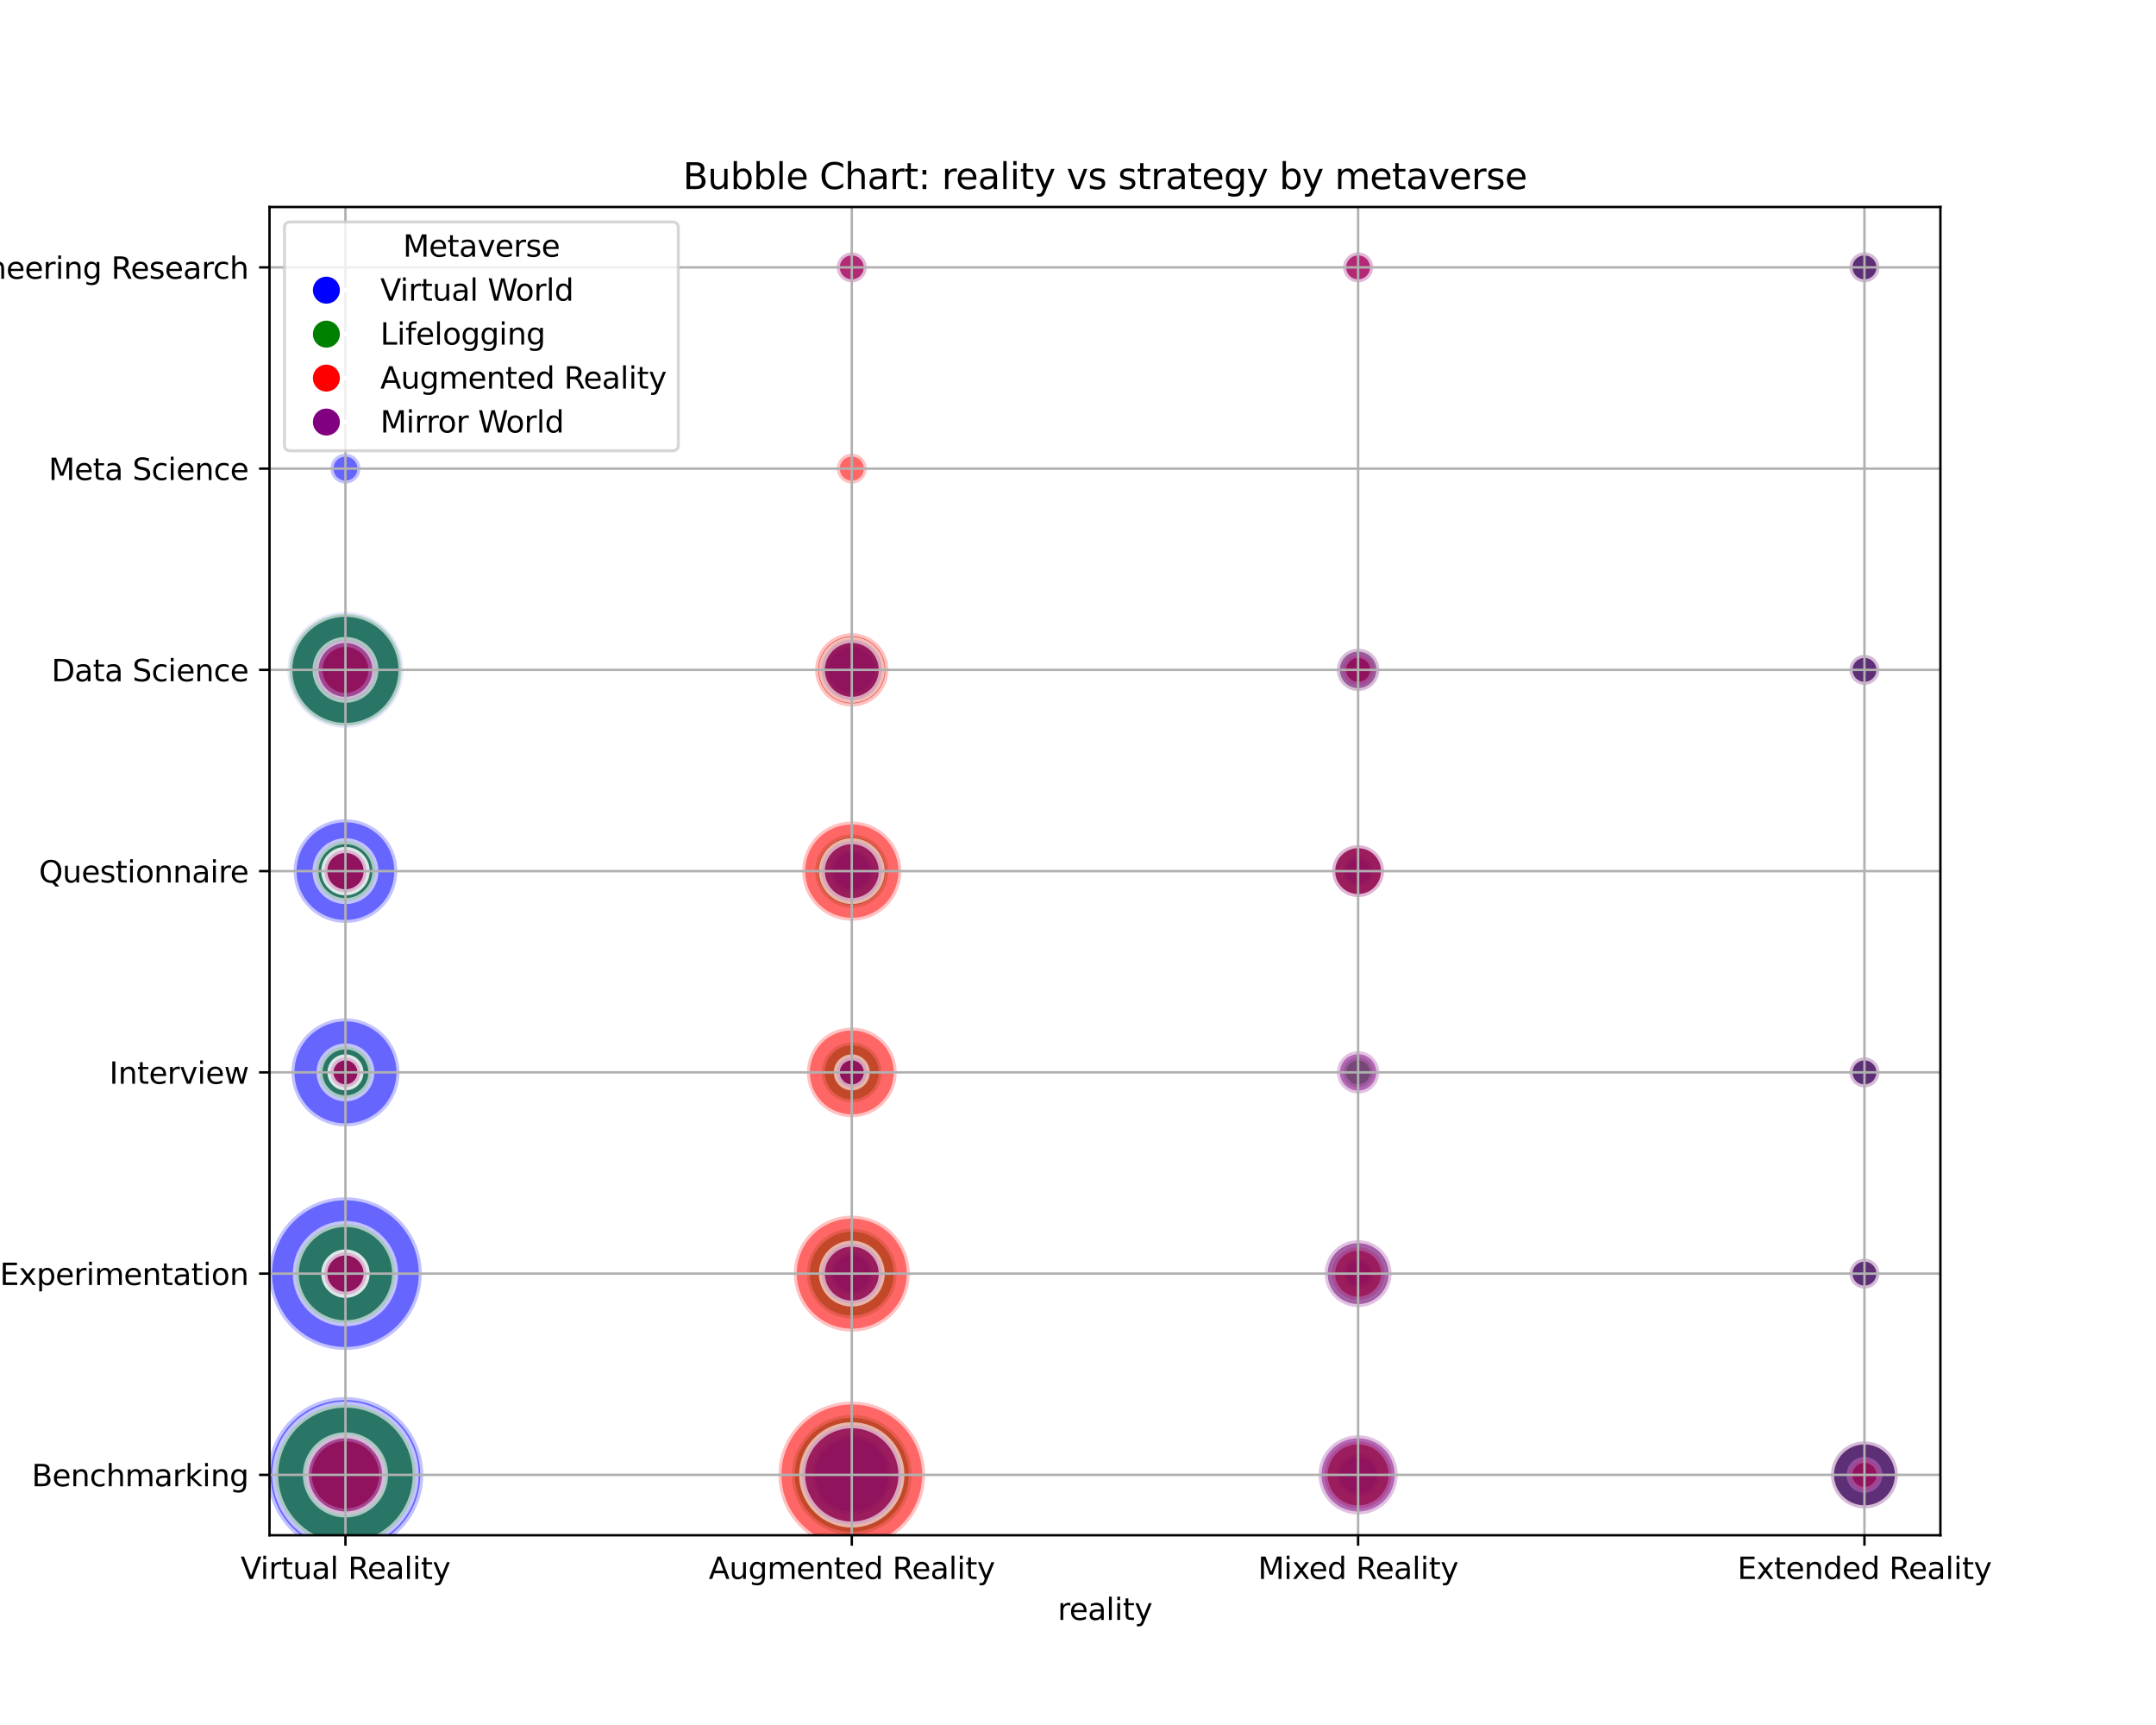 <?xml version="1.0" encoding="utf-8" standalone="no"?>
<!DOCTYPE svg PUBLIC "-//W3C//DTD SVG 1.1//EN"
  "http://www.w3.org/Graphics/SVG/1.1/DTD/svg11.dtd">
<svg xmlns:xlink="http://www.w3.org/1999/xlink" width="720pt" height="576pt" viewBox="0 0 720 576" xmlns="http://www.w3.org/2000/svg" version="1.1">
 <defs>
  <style type="text/css">*{stroke-linejoin: round; stroke-linecap: butt}</style>
 </defs>
 <g id="figure_1">
  <g id="patch_1">
   <path d="M 0 576 
L 720 576 
L 720 0 
L 0 0 
z
" style="fill: #ffffff"/>
  </g>
  <g id="axes_1">
   <g id="patch_2">
    <path d="M 90 512.64 
L 648 512.64 
L 648 69.12 
L 90 69.12 
z
" style="fill: #ffffff"/>
   </g>
   <g id="PathCollection_1">
    <path d="M 115.364 518.461 
C 122.254 518.461 128.863 515.723 133.735 510.851 
C 138.607 505.979 141.344 499.37 141.344 492.48 
C 141.344 485.59 138.607 478.981 133.735 474.109 
C 128.863 469.237 122.254 466.499 115.364 466.499 
C 108.473 466.499 101.865 469.237 96.992 474.109 
C 92.12 478.981 89.383 485.59 89.383 492.48 
C 89.383 499.37 92.12 505.979 96.992 510.851 
C 101.865 515.723 108.473 518.461 115.364 518.461 
z
" clip-path="url(#p5978c24c04)" style="fill: #0000ff; fill-opacity: 0.6; stroke: #ffffff; stroke-opacity: 0.6; stroke-width: 2"/>
    <path d="M 115.364 515.932 
C 121.583 515.932 127.549 513.461 131.947 509.063 
C 136.345 504.665 138.816 498.7 138.816 492.48 
C 138.816 486.26 136.345 480.295 131.947 475.897 
C 127.549 471.499 121.583 469.028 115.364 469.028 
C 109.144 469.028 103.178 471.499 98.781 475.897 
C 94.383 480.295 91.912 486.26 91.912 492.48 
C 91.912 498.7 94.383 504.665 98.781 509.063 
C 103.178 513.461 109.144 515.932 115.364 515.932 
z
" clip-path="url(#p5978c24c04)" style="fill: #008000; fill-opacity: 0.6; stroke: #ffffff; stroke-opacity: 0.6; stroke-width: 2"/>
    <path d="M 115.364 504.727 
C 118.612 504.727 121.727 503.437 124.024 501.14 
C 126.321 498.844 127.611 495.728 127.611 492.48 
C 127.611 489.232 126.321 486.116 124.024 483.82 
C 121.727 481.523 118.612 480.233 115.364 480.233 
C 112.116 480.233 109 481.523 106.703 483.82 
C 104.407 486.116 103.116 489.232 103.116 492.48 
C 103.116 495.728 104.407 498.844 106.703 501.14 
C 109 503.437 112.116 504.727 115.364 504.727 
z
" clip-path="url(#p5978c24c04)" style="fill: #ff0000; fill-opacity: 0.6; stroke: #ffffff; stroke-opacity: 0.6; stroke-width: 2"/>
    <path d="M 115.364 505.709 
C 118.872 505.709 122.237 504.315 124.718 501.834 
C 127.199 499.353 128.592 495.988 128.592 492.48 
C 128.592 488.972 127.199 485.607 124.718 483.126 
C 122.237 480.645 118.872 479.251 115.364 479.251 
C 111.855 479.251 108.49 480.645 106.009 483.126 
C 103.529 485.607 102.135 488.972 102.135 492.48 
C 102.135 495.988 103.529 499.353 106.009 501.834 
C 108.49 504.315 111.855 505.709 115.364 505.709 
z
" clip-path="url(#p5978c24c04)" style="fill: #800080; fill-opacity: 0.6; stroke: #ffffff; stroke-opacity: 0.6; stroke-width: 2"/>
    <path d="M 115.364 450.775 
C 122.125 450.775 128.61 448.089 133.391 443.308 
C 138.172 438.527 140.859 432.041 140.859 425.28 
C 140.859 418.519 138.172 412.033 133.391 407.252 
C 128.61 402.471 122.125 399.785 115.364 399.785 
C 108.602 399.785 102.117 402.471 97.336 407.252 
C 92.555 412.033 89.869 418.519 89.869 425.28 
C 89.869 432.041 92.555 438.527 97.336 443.308 
C 102.117 448.089 108.602 450.775 115.364 450.775 
z
" clip-path="url(#p5978c24c04)" style="fill: #0000ff; fill-opacity: 0.6; stroke: #ffffff; stroke-opacity: 0.6; stroke-width: 2"/>
    <path d="M 115.364 441.863 
C 119.762 441.863 123.98 440.116 127.09 437.006 
C 130.199 433.896 131.947 429.678 131.947 425.28 
C 131.947 420.882 130.199 416.664 127.09 413.554 
C 123.98 410.444 119.762 408.697 115.364 408.697 
C 110.966 408.697 106.747 410.444 103.638 413.554 
C 100.528 416.664 98.781 420.882 98.781 425.28 
C 98.781 429.678 100.528 433.896 103.638 437.006 
C 106.747 440.116 110.966 441.863 115.364 441.863 
z
" clip-path="url(#p5978c24c04)" style="fill: #008000; fill-opacity: 0.6; stroke: #ffffff; stroke-opacity: 0.6; stroke-width: 2"/>
    <path d="M 115.364 432.351 
C 117.239 432.351 119.038 431.606 120.364 430.28 
C 121.69 428.954 122.435 427.155 122.435 425.28 
C 122.435 423.405 121.69 421.606 120.364 420.28 
C 119.038 418.954 117.239 418.209 115.364 418.209 
C 113.488 418.209 111.69 418.954 110.364 420.28 
C 109.038 421.606 108.293 423.405 108.293 425.28 
C 108.293 427.155 109.038 428.954 110.364 430.28 
C 111.69 431.606 113.488 432.351 115.364 432.351 
z
" clip-path="url(#p5978c24c04)" style="fill: #ff0000; fill-opacity: 0.6; stroke: #ffffff; stroke-opacity: 0.6; stroke-width: 2"/>
    <path d="M 115.364 432.351 
C 117.239 432.351 119.038 431.606 120.364 430.28 
C 121.69 428.954 122.435 427.155 122.435 425.28 
C 122.435 423.405 121.69 421.606 120.364 420.28 
C 119.038 418.954 117.239 418.209 115.364 418.209 
C 113.488 418.209 111.69 418.954 110.364 420.28 
C 109.038 421.606 108.293 423.405 108.293 425.28 
C 108.293 427.155 109.038 428.954 110.364 430.28 
C 111.69 431.606 113.488 432.351 115.364 432.351 
z
" clip-path="url(#p5978c24c04)" style="fill: #800080; fill-opacity: 0.6; stroke: #ffffff; stroke-opacity: 0.6; stroke-width: 2"/>
    <path d="M 115.364 376.108 
C 120.145 376.108 124.73 374.208 128.111 370.828 
C 131.492 367.447 133.391 362.861 133.391 358.08 
C 133.391 353.299 131.492 348.713 128.111 345.332 
C 124.73 341.952 120.145 340.052 115.364 340.052 
C 110.583 340.052 105.997 341.952 102.616 345.332 
C 99.235 348.713 97.336 353.299 97.336 358.08 
C 97.336 362.861 99.235 367.447 102.616 370.828 
C 105.997 374.208 110.583 376.108 115.364 376.108 
z
" clip-path="url(#p5978c24c04)" style="fill: #0000ff; fill-opacity: 0.6; stroke: #ffffff; stroke-opacity: 0.6; stroke-width: 2"/>
    <path d="M 115.364 366.74 
C 117.66 366.74 119.863 365.828 121.487 364.204 
C 123.111 362.58 124.024 360.377 124.024 358.08 
C 124.024 355.783 123.111 353.58 121.487 351.956 
C 119.863 350.332 117.66 349.42 115.364 349.42 
C 113.067 349.42 110.864 350.332 109.24 351.956 
C 107.616 353.58 106.703 355.783 106.703 358.08 
C 106.703 360.377 107.616 362.58 109.24 364.204 
C 110.864 365.828 113.067 366.74 115.364 366.74 
z
" clip-path="url(#p5978c24c04)" style="fill: #008000; fill-opacity: 0.6; stroke: #ffffff; stroke-opacity: 0.6; stroke-width: 2"/>
    <path d="M 115.364 363.08 
C 116.69 363.08 117.962 362.553 118.899 361.616 
C 119.837 360.678 120.364 359.406 120.364 358.08 
C 120.364 356.754 119.837 355.482 118.899 354.544 
C 117.962 353.607 116.69 353.08 115.364 353.08 
C 114.038 353.08 112.766 353.607 111.828 354.544 
C 110.89 355.482 110.364 356.754 110.364 358.08 
C 110.364 359.406 110.89 360.678 111.828 361.616 
C 112.766 362.553 114.038 363.08 115.364 363.08 
z
" clip-path="url(#p5978c24c04)" style="fill: #ff0000; fill-opacity: 0.6; stroke: #ffffff; stroke-opacity: 0.6; stroke-width: 2"/>
    <path d="M 115.364 363.08 
C 116.69 363.08 117.962 362.553 118.899 361.616 
C 119.837 360.678 120.364 359.406 120.364 358.08 
C 120.364 356.754 119.837 355.482 118.899 354.544 
C 117.962 353.607 116.69 353.08 115.364 353.08 
C 114.038 353.08 112.766 353.607 111.828 354.544 
C 110.89 355.482 110.364 356.754 110.364 358.08 
C 110.364 359.406 110.89 360.678 111.828 361.616 
C 112.766 362.553 114.038 363.08 115.364 363.08 
z
" clip-path="url(#p5978c24c04)" style="fill: #800080; fill-opacity: 0.6; stroke: #ffffff; stroke-opacity: 0.6; stroke-width: 2"/>
    <path d="M 115.364 308.201 
C 119.957 308.201 124.363 306.376 127.611 303.127 
C 130.859 299.879 132.684 295.473 132.684 290.88 
C 132.684 286.287 130.859 281.881 127.611 278.633 
C 124.363 275.384 119.957 273.559 115.364 273.559 
C 110.77 273.559 106.364 275.384 103.116 278.633 
C 99.868 281.881 98.043 286.287 98.043 290.88 
C 98.043 295.473 99.868 299.879 103.116 303.127 
C 106.364 306.376 110.77 308.201 115.364 308.201 
z
" clip-path="url(#p5978c24c04)" style="fill: #0000ff; fill-opacity: 0.6; stroke: #ffffff; stroke-opacity: 0.6; stroke-width: 2"/>
    <path d="M 115.364 300.88 
C 118.016 300.88 120.559 299.826 122.435 297.951 
C 124.31 296.076 125.364 293.532 125.364 290.88 
C 125.364 288.228 124.31 285.684 122.435 283.809 
C 120.559 281.934 118.016 280.88 115.364 280.88 
C 112.712 280.88 110.168 281.934 108.293 283.809 
C 106.417 285.684 105.364 288.228 105.364 290.88 
C 105.364 293.532 106.417 296.076 108.293 297.951 
C 110.168 299.826 112.712 300.88 115.364 300.88 
z
" clip-path="url(#p5978c24c04)" style="fill: #008000; fill-opacity: 0.6; stroke: #ffffff; stroke-opacity: 0.6; stroke-width: 2"/>
    <path d="M 115.364 297.951 
C 117.239 297.951 119.038 297.206 120.364 295.88 
C 121.69 294.554 122.435 292.755 122.435 290.88 
C 122.435 289.005 121.69 287.206 120.364 285.88 
C 119.038 284.554 117.239 283.809 115.364 283.809 
C 113.488 283.809 111.69 284.554 110.364 285.88 
C 109.038 287.206 108.293 289.005 108.293 290.88 
C 108.293 292.755 109.038 294.554 110.364 295.88 
C 111.69 297.206 113.488 297.951 115.364 297.951 
z
" clip-path="url(#p5978c24c04)" style="fill: #ff0000; fill-opacity: 0.6; stroke: #ffffff; stroke-opacity: 0.6; stroke-width: 2"/>
    <path d="M 115.364 297.951 
C 117.239 297.951 119.038 297.206 120.364 295.88 
C 121.69 294.554 122.435 292.755 122.435 290.88 
C 122.435 289.005 121.69 287.206 120.364 285.88 
C 119.038 284.554 117.239 283.809 115.364 283.809 
C 113.488 283.809 111.69 284.554 110.364 285.88 
C 109.038 287.206 108.293 289.005 108.293 290.88 
C 108.293 292.755 109.038 294.554 110.364 295.88 
C 111.69 297.206 113.488 297.951 115.364 297.951 
z
" clip-path="url(#p5978c24c04)" style="fill: #800080; fill-opacity: 0.6; stroke: #ffffff; stroke-opacity: 0.6; stroke-width: 2"/>
    <path d="M 115.364 243.045 
C 120.499 243.045 125.425 241.005 129.057 237.373 
C 132.688 233.742 134.729 228.816 134.729 223.68 
C 134.729 218.544 132.688 213.618 129.057 209.987 
C 125.425 206.355 120.499 204.315 115.364 204.315 
C 110.228 204.315 105.302 206.355 101.671 209.987 
C 98.039 213.618 95.999 218.544 95.999 223.68 
C 95.999 228.816 98.039 233.742 101.671 237.373 
C 105.302 241.005 110.228 243.045 115.364 243.045 
z
" clip-path="url(#p5978c24c04)" style="fill: #0000ff; fill-opacity: 0.6; stroke: #ffffff; stroke-opacity: 0.6; stroke-width: 2"/>
    <path d="M 115.364 242.388 
C 120.325 242.388 125.084 240.417 128.592 236.909 
C 132.101 233.4 134.072 228.641 134.072 223.68 
C 134.072 218.719 132.101 213.96 128.592 210.451 
C 125.084 206.943 120.325 204.972 115.364 204.972 
C 110.402 204.972 105.643 206.943 102.135 210.451 
C 98.627 213.96 96.655 218.719 96.655 223.68 
C 96.655 228.641 98.627 233.4 102.135 236.909 
C 105.643 240.417 110.402 242.388 115.364 242.388 
z
" clip-path="url(#p5978c24c04)" style="fill: #008000; fill-opacity: 0.6; stroke: #ffffff; stroke-opacity: 0.6; stroke-width: 2"/>
    <path d="M 115.364 232.34 
C 117.66 232.34 119.863 231.428 121.487 229.804 
C 123.111 228.18 124.024 225.977 124.024 223.68 
C 124.024 221.383 123.111 219.18 121.487 217.556 
C 119.863 215.932 117.66 215.02 115.364 215.02 
C 113.067 215.02 110.864 215.932 109.24 217.556 
C 107.616 219.18 106.703 221.383 106.703 223.68 
C 106.703 225.977 107.616 228.18 109.24 229.804 
C 110.864 231.428 113.067 232.34 115.364 232.34 
z
" clip-path="url(#p5978c24c04)" style="fill: #ff0000; fill-opacity: 0.6; stroke: #ffffff; stroke-opacity: 0.6; stroke-width: 2"/>
    <path d="M 115.364 233.68 
C 118.016 233.68 120.559 232.626 122.435 230.751 
C 124.31 228.876 125.364 226.332 125.364 223.68 
C 125.364 221.028 124.31 218.484 122.435 216.609 
C 120.559 214.734 118.016 213.68 115.364 213.68 
C 112.712 213.68 110.168 214.734 108.293 216.609 
C 106.417 218.484 105.364 221.028 105.364 223.68 
C 105.364 226.332 106.417 228.876 108.293 230.751 
C 110.168 232.626 112.712 233.68 115.364 233.68 
z
" clip-path="url(#p5978c24c04)" style="fill: #800080; fill-opacity: 0.6; stroke: #ffffff; stroke-opacity: 0.6; stroke-width: 2"/>
    <path d="M 115.364 161.48 
C 116.69 161.48 117.962 160.953 118.899 160.016 
C 119.837 159.078 120.364 157.806 120.364 156.48 
C 120.364 155.154 119.837 153.882 118.899 152.944 
C 117.962 152.007 116.69 151.48 115.364 151.48 
C 114.038 151.48 112.766 152.007 111.828 152.944 
C 110.89 153.882 110.364 155.154 110.364 156.48 
C 110.364 157.806 110.89 159.078 111.828 160.016 
C 112.766 160.953 114.038 161.48 115.364 161.48 
z
" clip-path="url(#p5978c24c04)" style="fill: #0000ff; fill-opacity: 0.6; stroke: #ffffff; stroke-opacity: 0.6; stroke-width: 2"/>
    <path d="M 284.455 505.709 
C 287.963 505.709 291.328 504.315 293.809 501.834 
C 296.289 499.353 297.683 495.988 297.683 492.48 
C 297.683 488.972 296.289 485.607 293.809 483.126 
C 291.328 480.645 287.963 479.251 284.455 479.251 
C 280.946 479.251 277.581 480.645 275.1 483.126 
C 272.62 485.607 271.226 488.972 271.226 492.48 
C 271.226 495.988 272.62 499.353 275.1 501.834 
C 277.581 504.315 280.946 505.709 284.455 505.709 
z
" clip-path="url(#p5978c24c04)" style="fill: #0000ff; fill-opacity: 0.6; stroke: #ffffff; stroke-opacity: 0.6; stroke-width: 2"/>
    <path d="M 284.455 512.48 
C 289.759 512.48 294.846 510.373 298.597 506.622 
C 302.347 502.872 304.455 497.784 304.455 492.48 
C 304.455 487.176 302.347 482.088 298.597 478.338 
C 294.846 474.587 289.759 472.48 284.455 472.48 
C 279.15 472.48 274.063 474.587 270.312 478.338 
C 266.562 482.088 264.455 487.176 264.455 492.48 
C 264.455 497.784 266.562 502.872 270.312 506.622 
C 274.063 510.373 279.15 512.48 284.455 512.48 
z
" clip-path="url(#p5978c24c04)" style="fill: #008000; fill-opacity: 0.6; stroke: #ffffff; stroke-opacity: 0.6; stroke-width: 2"/>
    <path d="M 284.455 516.975 
C 290.951 516.975 297.182 514.394 301.775 509.801 
C 306.369 505.207 308.949 498.976 308.949 492.48 
C 308.949 485.984 306.369 479.753 301.775 475.159 
C 297.182 470.566 290.951 467.985 284.455 467.985 
C 277.958 467.985 271.727 470.566 267.134 475.159 
C 262.541 479.753 259.96 485.984 259.96 492.48 
C 259.96 498.976 262.541 505.207 267.134 509.801 
C 271.727 514.394 277.958 516.975 284.455 516.975 
z
" clip-path="url(#p5978c24c04)" style="fill: #ff0000; fill-opacity: 0.6; stroke: #ffffff; stroke-opacity: 0.6; stroke-width: 2"/>
    <path d="M 284.455 509.063 
C 288.852 509.063 293.071 507.316 296.181 504.206 
C 299.29 501.096 301.038 496.878 301.038 492.48 
C 301.038 488.082 299.29 483.864 296.181 480.754 
C 293.071 477.644 288.852 475.897 284.455 475.897 
C 280.057 475.897 275.838 477.644 272.729 480.754 
C 269.619 483.864 267.871 488.082 267.871 492.48 
C 267.871 496.878 269.619 501.096 272.729 504.206 
C 275.838 507.316 280.057 509.063 284.455 509.063 
z
" clip-path="url(#p5978c24c04)" style="fill: #800080; fill-opacity: 0.6; stroke: #ffffff; stroke-opacity: 0.6; stroke-width: 2"/>
    <path d="M 284.455 432.351 
C 286.33 432.351 288.129 431.606 289.455 430.28 
C 290.781 428.954 291.526 427.155 291.526 425.28 
C 291.526 423.405 290.781 421.606 289.455 420.28 
C 288.129 418.954 286.33 418.209 284.455 418.209 
C 282.579 418.209 280.781 418.954 279.455 420.28 
C 278.129 421.606 277.383 423.405 277.383 425.28 
C 277.383 427.155 278.129 428.954 279.455 430.28 
C 280.781 431.606 282.579 432.351 284.455 432.351 
z
" clip-path="url(#p5978c24c04)" style="fill: #0000ff; fill-opacity: 0.6; stroke: #ffffff; stroke-opacity: 0.6; stroke-width: 2"/>
    <path d="M 284.455 440.28 
C 288.433 440.28 292.248 438.7 295.061 435.887 
C 297.874 433.074 299.455 429.258 299.455 425.28 
C 299.455 421.302 297.874 417.486 295.061 414.673 
C 292.248 411.86 288.433 410.28 284.455 410.28 
C 280.476 410.28 276.661 411.86 273.848 414.673 
C 271.035 417.486 269.455 421.302 269.455 425.28 
C 269.455 429.258 271.035 433.074 273.848 435.887 
C 276.661 438.7 280.476 440.28 284.455 440.28 
z
" clip-path="url(#p5978c24c04)" style="fill: #008000; fill-opacity: 0.6; stroke: #ffffff; stroke-opacity: 0.6; stroke-width: 2"/>
    <path d="M 284.455 444.645 
C 289.59 444.645 294.516 442.605 298.148 438.973 
C 301.779 435.342 303.819 430.416 303.819 425.28 
C 303.819 420.144 301.779 415.218 298.148 411.587 
C 294.516 407.955 289.59 405.915 284.455 405.915 
C 279.319 405.915 274.393 407.955 270.761 411.587 
C 267.13 415.218 265.09 420.144 265.09 425.28 
C 265.09 430.416 267.13 435.342 270.761 438.973 
C 274.393 442.605 279.319 444.645 284.455 444.645 
z
" clip-path="url(#p5978c24c04)" style="fill: #ff0000; fill-opacity: 0.6; stroke: #ffffff; stroke-opacity: 0.6; stroke-width: 2"/>
    <path d="M 284.455 435.28 
C 287.107 435.28 289.65 434.226 291.526 432.351 
C 293.401 430.476 294.455 427.932 294.455 425.28 
C 294.455 422.628 293.401 420.084 291.526 418.209 
C 289.65 416.334 287.107 415.28 284.455 415.28 
C 281.803 415.28 279.259 416.334 277.383 418.209 
C 275.508 420.084 274.455 422.628 274.455 425.28 
C 274.455 427.932 275.508 430.476 277.383 432.351 
C 279.259 434.226 281.803 435.28 284.455 435.28 
z
" clip-path="url(#p5978c24c04)" style="fill: #800080; fill-opacity: 0.6; stroke: #ffffff; stroke-opacity: 0.6; stroke-width: 2"/>
    <path d="M 284.455 363.08 
C 285.781 363.08 287.052 362.553 287.99 361.616 
C 288.928 360.678 289.455 359.406 289.455 358.08 
C 289.455 356.754 288.928 355.482 287.99 354.544 
C 287.052 353.607 285.781 353.08 284.455 353.08 
C 283.129 353.08 281.857 353.607 280.919 354.544 
C 279.981 355.482 279.455 356.754 279.455 358.08 
C 279.455 359.406 279.981 360.678 280.919 361.616 
C 281.857 362.553 283.129 363.08 284.455 363.08 
z
" clip-path="url(#p5978c24c04)" style="fill: #0000ff; fill-opacity: 0.6; stroke: #ffffff; stroke-opacity: 0.6; stroke-width: 2"/>
    <path d="M 284.455 368.08 
C 287.107 368.08 289.65 367.026 291.526 365.151 
C 293.401 363.276 294.455 360.732 294.455 358.08 
C 294.455 355.428 293.401 352.884 291.526 351.009 
C 289.65 349.134 287.107 348.08 284.455 348.08 
C 281.803 348.08 279.259 349.134 277.383 351.009 
C 275.508 352.884 274.455 355.428 274.455 358.08 
C 274.455 360.732 275.508 363.276 277.383 365.151 
C 279.259 367.026 281.803 368.08 284.455 368.08 
z
" clip-path="url(#p5978c24c04)" style="fill: #008000; fill-opacity: 0.6; stroke: #ffffff; stroke-opacity: 0.6; stroke-width: 2"/>
    <path d="M 284.455 373.08 
C 288.433 373.08 292.248 371.5 295.061 368.687 
C 297.874 365.874 299.455 362.058 299.455 358.08 
C 299.455 354.102 297.874 350.286 295.061 347.473 
C 292.248 344.66 288.433 343.08 284.455 343.08 
C 280.476 343.08 276.661 344.66 273.848 347.473 
C 271.035 350.286 269.455 354.102 269.455 358.08 
C 269.455 362.058 271.035 365.874 273.848 368.687 
C 276.661 371.5 280.476 373.08 284.455 373.08 
z
" clip-path="url(#p5978c24c04)" style="fill: #ff0000; fill-opacity: 0.6; stroke: #ffffff; stroke-opacity: 0.6; stroke-width: 2"/>
    <path d="M 284.455 363.08 
C 285.781 363.08 287.052 362.553 287.99 361.616 
C 288.928 360.678 289.455 359.406 289.455 358.08 
C 289.455 356.754 288.928 355.482 287.99 354.544 
C 287.052 353.607 285.781 353.08 284.455 353.08 
C 283.129 353.08 281.857 353.607 280.919 354.544 
C 279.981 355.482 279.455 356.754 279.455 358.08 
C 279.455 359.406 279.981 360.678 280.919 361.616 
C 281.857 362.553 283.129 363.08 284.455 363.08 
z
" clip-path="url(#p5978c24c04)" style="fill: #800080; fill-opacity: 0.6; stroke: #ffffff; stroke-opacity: 0.6; stroke-width: 2"/>
    <path d="M 284.455 297.951 
C 286.33 297.951 288.129 297.206 289.455 295.88 
C 290.781 294.554 291.526 292.755 291.526 290.88 
C 291.526 289.005 290.781 287.206 289.455 285.88 
C 288.129 284.554 286.33 283.809 284.455 283.809 
C 282.579 283.809 280.781 284.554 279.455 285.88 
C 278.129 287.206 277.383 289.005 277.383 290.88 
C 277.383 292.755 278.129 294.554 279.455 295.88 
C 280.781 297.206 282.579 297.951 284.455 297.951 
z
" clip-path="url(#p5978c24c04)" style="fill: #0000ff; fill-opacity: 0.6; stroke: #ffffff; stroke-opacity: 0.6; stroke-width: 2"/>
    <path d="M 284.455 303.127 
C 287.703 303.127 290.818 301.837 293.115 299.54 
C 295.412 297.244 296.702 294.128 296.702 290.88 
C 296.702 287.632 295.412 284.516 293.115 282.22 
C 290.818 279.923 287.703 278.633 284.455 278.633 
C 281.206 278.633 278.091 279.923 275.794 282.22 
C 273.498 284.516 272.207 287.632 272.207 290.88 
C 272.207 294.128 273.498 297.244 275.794 299.54 
C 278.091 301.837 281.206 303.127 284.455 303.127 
z
" clip-path="url(#p5978c24c04)" style="fill: #008000; fill-opacity: 0.6; stroke: #ffffff; stroke-opacity: 0.6; stroke-width: 2"/>
    <path d="M 284.455 307.463 
C 288.852 307.463 293.071 305.716 296.181 302.606 
C 299.29 299.496 301.038 295.278 301.038 290.88 
C 301.038 286.482 299.29 282.264 296.181 279.154 
C 293.071 276.044 288.852 274.297 284.455 274.297 
C 280.057 274.297 275.838 276.044 272.729 279.154 
C 269.619 282.264 267.871 286.482 267.871 290.88 
C 267.871 295.278 269.619 299.496 272.729 302.606 
C 275.838 305.716 280.057 307.463 284.455 307.463 
z
" clip-path="url(#p5978c24c04)" style="fill: #ff0000; fill-opacity: 0.6; stroke: #ffffff; stroke-opacity: 0.6; stroke-width: 2"/>
    <path d="M 284.455 300.88 
C 287.107 300.88 289.65 299.826 291.526 297.951 
C 293.401 296.076 294.455 293.532 294.455 290.88 
C 294.455 288.228 293.401 285.684 291.526 283.809 
C 289.65 281.934 287.107 280.88 284.455 280.88 
C 281.803 280.88 279.259 281.934 277.383 283.809 
C 275.508 285.684 274.455 288.228 274.455 290.88 
C 274.455 293.532 275.508 296.076 277.383 297.951 
C 279.259 299.826 281.803 300.88 284.455 300.88 
z
" clip-path="url(#p5978c24c04)" style="fill: #800080; fill-opacity: 0.6; stroke: #ffffff; stroke-opacity: 0.6; stroke-width: 2"/>
    <path d="M 284.455 232.34 
C 286.751 232.34 288.954 231.428 290.578 229.804 
C 292.202 228.18 293.115 225.977 293.115 223.68 
C 293.115 221.383 292.202 219.18 290.578 217.556 
C 288.954 215.932 286.751 215.02 284.455 215.02 
C 282.158 215.02 279.955 215.932 278.331 217.556 
C 276.707 219.18 275.794 221.383 275.794 223.68 
C 275.794 225.977 276.707 228.18 278.331 229.804 
C 279.955 231.428 282.158 232.34 284.455 232.34 
z
" clip-path="url(#p5978c24c04)" style="fill: #0000ff; fill-opacity: 0.6; stroke: #ffffff; stroke-opacity: 0.6; stroke-width: 2"/>
    <path d="M 284.455 234.86 
C 287.42 234.86 290.264 233.682 292.36 231.586 
C 294.457 229.489 295.635 226.645 295.635 223.68 
C 295.635 220.715 294.457 217.871 292.36 215.774 
C 290.264 213.678 287.42 212.5 284.455 212.5 
C 281.489 212.5 278.645 213.678 276.549 215.774 
C 274.452 217.871 273.274 220.715 273.274 223.68 
C 273.274 226.645 274.452 229.489 276.549 231.586 
C 278.645 233.682 281.489 234.86 284.455 234.86 
z
" clip-path="url(#p5978c24c04)" style="fill: #008000; fill-opacity: 0.6; stroke: #ffffff; stroke-opacity: 0.6; stroke-width: 2"/>
    <path d="M 284.455 235.927 
C 287.703 235.927 290.818 234.637 293.115 232.34 
C 295.412 230.044 296.702 226.928 296.702 223.68 
C 296.702 220.432 295.412 217.316 293.115 215.02 
C 290.818 212.723 287.703 211.433 284.455 211.433 
C 281.206 211.433 278.091 212.723 275.794 215.02 
C 273.498 217.316 272.207 220.432 272.207 223.68 
C 272.207 226.928 273.498 230.044 275.794 232.34 
C 278.091 234.637 281.206 235.927 284.455 235.927 
z
" clip-path="url(#p5978c24c04)" style="fill: #ff0000; fill-opacity: 0.6; stroke: #ffffff; stroke-opacity: 0.6; stroke-width: 2"/>
    <path d="M 284.455 233.68 
C 287.107 233.68 289.65 232.626 291.526 230.751 
C 293.401 228.876 294.455 226.332 294.455 223.68 
C 294.455 221.028 293.401 218.484 291.526 216.609 
C 289.65 214.734 287.107 213.68 284.455 213.68 
C 281.803 213.68 279.259 214.734 277.383 216.609 
C 275.508 218.484 274.455 221.028 274.455 223.68 
C 274.455 226.332 275.508 228.876 277.383 230.751 
C 279.259 232.626 281.803 233.68 284.455 233.68 
z
" clip-path="url(#p5978c24c04)" style="fill: #800080; fill-opacity: 0.6; stroke: #ffffff; stroke-opacity: 0.6; stroke-width: 2"/>
    <path d="M 284.455 94.28 
C 285.781 94.28 287.052 93.753 287.99 92.816 
C 288.928 91.878 289.455 90.606 289.455 89.28 
C 289.455 87.954 288.928 86.682 287.99 85.744 
C 287.052 84.807 285.781 84.28 284.455 84.28 
C 283.129 84.28 281.857 84.807 280.919 85.744 
C 279.981 86.682 279.455 87.954 279.455 89.28 
C 279.455 90.606 279.981 91.878 280.919 92.816 
C 281.857 93.753 283.129 94.28 284.455 94.28 
z
" clip-path="url(#p5978c24c04)" style="fill: #ff0000; fill-opacity: 0.6; stroke: #ffffff; stroke-opacity: 0.6; stroke-width: 2"/>
    <path d="M 284.455 94.28 
C 285.781 94.28 287.052 93.753 287.99 92.816 
C 288.928 91.878 289.455 90.606 289.455 89.28 
C 289.455 87.954 288.928 86.682 287.99 85.744 
C 287.052 84.807 285.781 84.28 284.455 84.28 
C 283.129 84.28 281.857 84.807 280.919 85.744 
C 279.981 86.682 279.455 87.954 279.455 89.28 
C 279.455 90.606 279.981 91.878 280.919 92.816 
C 281.857 93.753 283.129 94.28 284.455 94.28 
z
" clip-path="url(#p5978c24c04)" style="fill: #800080; fill-opacity: 0.6; stroke: #ffffff; stroke-opacity: 0.6; stroke-width: 2"/>
    <path d="M 284.455 161.48 
C 285.781 161.48 287.052 160.953 287.99 160.016 
C 288.928 159.078 289.455 157.806 289.455 156.48 
C 289.455 155.154 288.928 153.882 287.99 152.944 
C 287.052 152.007 285.781 151.48 284.455 151.48 
C 283.129 151.48 281.857 152.007 280.919 152.944 
C 279.981 153.882 279.455 155.154 279.455 156.48 
C 279.455 157.806 279.981 159.078 280.919 160.016 
C 281.857 160.953 283.129 161.48 284.455 161.48 
z
" clip-path="url(#p5978c24c04)" style="fill: #ff0000; fill-opacity: 0.6; stroke: #ffffff; stroke-opacity: 0.6; stroke-width: 2"/>
    <path d="M 453.545 499.551 
C 455.421 499.551 457.219 498.806 458.545 497.48 
C 459.871 496.154 460.617 494.355 460.617 492.48 
C 460.617 490.605 459.871 488.806 458.545 487.48 
C 457.219 486.154 455.421 485.409 453.545 485.409 
C 451.67 485.409 449.871 486.154 448.545 487.48 
C 447.219 488.806 446.474 490.605 446.474 492.48 
C 446.474 494.355 447.219 496.154 448.545 497.48 
C 449.871 498.806 451.67 499.551 453.545 499.551 
z
" clip-path="url(#p5978c24c04)" style="fill: #0000ff; fill-opacity: 0.6; stroke: #ffffff; stroke-opacity: 0.6; stroke-width: 2"/>
    <path d="M 453.545 503.66 
C 456.511 503.66 459.355 502.482 461.451 500.386 
C 463.548 498.289 464.726 495.445 464.726 492.48 
C 464.726 489.515 463.548 486.671 461.451 484.574 
C 459.355 482.478 456.511 481.3 453.545 481.3 
C 450.58 481.3 447.736 482.478 445.64 484.574 
C 443.543 486.671 442.365 489.515 442.365 492.48 
C 442.365 495.445 443.543 498.289 445.64 500.386 
C 447.736 502.482 450.58 503.66 453.545 503.66 
z
" clip-path="url(#p5978c24c04)" style="fill: #008000; fill-opacity: 0.6; stroke: #ffffff; stroke-opacity: 0.6; stroke-width: 2"/>
    <path d="M 453.545 503.66 
C 456.511 503.66 459.355 502.482 461.451 500.386 
C 463.548 498.289 464.726 495.445 464.726 492.48 
C 464.726 489.515 463.548 486.671 461.451 484.574 
C 459.355 482.478 456.511 481.3 453.545 481.3 
C 450.58 481.3 447.736 482.478 445.64 484.574 
C 443.543 486.671 442.365 489.515 442.365 492.48 
C 442.365 495.445 443.543 498.289 445.64 500.386 
C 447.736 502.482 450.58 503.66 453.545 503.66 
z
" clip-path="url(#p5978c24c04)" style="fill: #ff0000; fill-opacity: 0.6; stroke: #ffffff; stroke-opacity: 0.6; stroke-width: 2"/>
    <path d="M 453.545 505.709 
C 457.054 505.709 460.419 504.315 462.9 501.834 
C 465.38 499.353 466.774 495.988 466.774 492.48 
C 466.774 488.972 465.38 485.607 462.9 483.126 
C 460.419 480.645 457.054 479.251 453.545 479.251 
C 450.037 479.251 446.672 480.645 444.191 483.126 
C 441.711 485.607 440.317 488.972 440.317 492.48 
C 440.317 495.988 441.711 499.353 444.191 501.834 
C 446.672 504.315 450.037 505.709 453.545 505.709 
z
" clip-path="url(#p5978c24c04)" style="fill: #800080; fill-opacity: 0.6; stroke: #ffffff; stroke-opacity: 0.6; stroke-width: 2"/>
    <path d="M 453.545 430.28 
C 454.871 430.28 456.143 429.753 457.081 428.816 
C 458.019 427.878 458.545 426.606 458.545 425.28 
C 458.545 423.954 458.019 422.682 457.081 421.744 
C 456.143 420.807 454.871 420.28 453.545 420.28 
C 452.219 420.28 450.948 420.807 450.01 421.744 
C 449.072 422.682 448.545 423.954 448.545 425.28 
C 448.545 426.606 449.072 427.878 450.01 428.816 
C 450.948 429.753 452.219 430.28 453.545 430.28 
z
" clip-path="url(#p5978c24c04)" style="fill: #0000ff; fill-opacity: 0.6; stroke: #ffffff; stroke-opacity: 0.6; stroke-width: 2"/>
    <path d="M 453.545 435.28 
C 456.197 435.28 458.741 434.226 460.617 432.351 
C 462.492 430.476 463.545 427.932 463.545 425.28 
C 463.545 422.628 462.492 420.084 460.617 418.209 
C 458.741 416.334 456.197 415.28 453.545 415.28 
C 450.893 415.28 448.35 416.334 446.474 418.209 
C 444.599 420.084 443.545 422.628 443.545 425.28 
C 443.545 427.932 444.599 430.476 446.474 432.351 
C 448.35 434.226 450.893 435.28 453.545 435.28 
z
" clip-path="url(#p5978c24c04)" style="fill: #008000; fill-opacity: 0.6; stroke: #ffffff; stroke-opacity: 0.6; stroke-width: 2"/>
    <path d="M 453.545 433.94 
C 455.842 433.94 458.045 433.028 459.669 431.404 
C 461.293 429.78 462.206 427.577 462.206 425.28 
C 462.206 422.983 461.293 420.78 459.669 419.156 
C 458.045 417.532 455.842 416.62 453.545 416.62 
C 451.249 416.62 449.046 417.532 447.422 419.156 
C 445.798 420.78 444.885 422.983 444.885 425.28 
C 444.885 427.577 445.798 429.78 447.422 431.404 
C 449.046 433.028 451.249 433.94 453.545 433.94 
z
" clip-path="url(#p5978c24c04)" style="fill: #ff0000; fill-opacity: 0.6; stroke: #ffffff; stroke-opacity: 0.6; stroke-width: 2"/>
    <path d="M 453.545 436.46 
C 456.511 436.46 459.355 435.282 461.451 433.186 
C 463.548 431.089 464.726 428.245 464.726 425.28 
C 464.726 422.315 463.548 419.471 461.451 417.374 
C 459.355 415.278 456.511 414.1 453.545 414.1 
C 450.58 414.1 447.736 415.278 445.64 417.374 
C 443.543 419.471 442.365 422.315 442.365 425.28 
C 442.365 428.245 443.543 431.089 445.64 433.186 
C 447.736 435.282 450.58 436.46 453.545 436.46 
z
" clip-path="url(#p5978c24c04)" style="fill: #800080; fill-opacity: 0.6; stroke: #ffffff; stroke-opacity: 0.6; stroke-width: 2"/>
    <path d="M 453.545 363.08 
C 454.871 363.08 456.143 362.553 457.081 361.616 
C 458.019 360.678 458.545 359.406 458.545 358.08 
C 458.545 356.754 458.019 355.482 457.081 354.544 
C 456.143 353.607 454.871 353.08 453.545 353.08 
C 452.219 353.08 450.948 353.607 450.01 354.544 
C 449.072 355.482 448.545 356.754 448.545 358.08 
C 448.545 359.406 449.072 360.678 450.01 361.616 
C 450.948 362.553 452.219 363.08 453.545 363.08 
z
" clip-path="url(#p5978c24c04)" style="fill: #008000; fill-opacity: 0.6; stroke: #ffffff; stroke-opacity: 0.6; stroke-width: 2"/>
    <path d="M 453.545 365.151 
C 455.421 365.151 457.219 364.406 458.545 363.08 
C 459.871 361.754 460.617 359.955 460.617 358.08 
C 460.617 356.205 459.871 354.406 458.545 353.08 
C 457.219 351.754 455.421 351.009 453.545 351.009 
C 451.67 351.009 449.871 351.754 448.545 353.08 
C 447.219 354.406 446.474 356.205 446.474 358.08 
C 446.474 359.955 447.219 361.754 448.545 363.08 
C 449.871 364.406 451.67 365.151 453.545 365.151 
z
" clip-path="url(#p5978c24c04)" style="fill: #800080; fill-opacity: 0.6; stroke: #ffffff; stroke-opacity: 0.6; stroke-width: 2"/>
    <path d="M 453.545 295.88 
C 454.871 295.88 456.143 295.353 457.081 294.416 
C 458.019 293.478 458.545 292.206 458.545 290.88 
C 458.545 289.554 458.019 288.282 457.081 287.344 
C 456.143 286.407 454.871 285.88 453.545 285.88 
C 452.219 285.88 450.948 286.407 450.01 287.344 
C 449.072 288.282 448.545 289.554 448.545 290.88 
C 448.545 292.206 449.072 293.478 450.01 294.416 
C 450.948 295.353 452.219 295.88 453.545 295.88 
z
" clip-path="url(#p5978c24c04)" style="fill: #0000ff; fill-opacity: 0.6; stroke: #ffffff; stroke-opacity: 0.6; stroke-width: 2"/>
    <path d="M 453.545 299.54 
C 455.842 299.54 458.045 298.628 459.669 297.004 
C 461.293 295.38 462.206 293.177 462.206 290.88 
C 462.206 288.583 461.293 286.38 459.669 284.756 
C 458.045 283.132 455.842 282.22 453.545 282.22 
C 451.249 282.22 449.046 283.132 447.422 284.756 
C 445.798 286.38 444.885 288.583 444.885 290.88 
C 444.885 293.177 445.798 295.38 447.422 297.004 
C 449.046 298.628 451.249 299.54 453.545 299.54 
z
" clip-path="url(#p5978c24c04)" style="fill: #008000; fill-opacity: 0.6; stroke: #ffffff; stroke-opacity: 0.6; stroke-width: 2"/>
    <path d="M 453.545 299.54 
C 455.842 299.54 458.045 298.628 459.669 297.004 
C 461.293 295.38 462.206 293.177 462.206 290.88 
C 462.206 288.583 461.293 286.38 459.669 284.756 
C 458.045 283.132 455.842 282.22 453.545 282.22 
C 451.249 282.22 449.046 283.132 447.422 284.756 
C 445.798 286.38 444.885 288.583 444.885 290.88 
C 444.885 293.177 445.798 295.38 447.422 297.004 
C 449.046 298.628 451.249 299.54 453.545 299.54 
z
" clip-path="url(#p5978c24c04)" style="fill: #ff0000; fill-opacity: 0.6; stroke: #ffffff; stroke-opacity: 0.6; stroke-width: 2"/>
    <path d="M 453.545 299.54 
C 455.842 299.54 458.045 298.628 459.669 297.004 
C 461.293 295.38 462.206 293.177 462.206 290.88 
C 462.206 288.583 461.293 286.38 459.669 284.756 
C 458.045 283.132 455.842 282.22 453.545 282.22 
C 451.249 282.22 449.046 283.132 447.422 284.756 
C 445.798 286.38 444.885 288.583 444.885 290.88 
C 444.885 293.177 445.798 295.38 447.422 297.004 
C 449.046 298.628 451.249 299.54 453.545 299.54 
z
" clip-path="url(#p5978c24c04)" style="fill: #800080; fill-opacity: 0.6; stroke: #ffffff; stroke-opacity: 0.6; stroke-width: 2"/>
    <path d="M 453.545 228.68 
C 454.871 228.68 456.143 228.153 457.081 227.216 
C 458.019 226.278 458.545 225.006 458.545 223.68 
C 458.545 222.354 458.019 221.082 457.081 220.144 
C 456.143 219.207 454.871 218.68 453.545 218.68 
C 452.219 218.68 450.948 219.207 450.01 220.144 
C 449.072 221.082 448.545 222.354 448.545 223.68 
C 448.545 225.006 449.072 226.278 450.01 227.216 
C 450.948 228.153 452.219 228.68 453.545 228.68 
z
" clip-path="url(#p5978c24c04)" style="fill: #0000ff; fill-opacity: 0.6; stroke: #ffffff; stroke-opacity: 0.6; stroke-width: 2"/>
    <path d="M 453.545 230.751 
C 455.421 230.751 457.219 230.006 458.545 228.68 
C 459.871 227.354 460.617 225.555 460.617 223.68 
C 460.617 221.805 459.871 220.006 458.545 218.68 
C 457.219 217.354 455.421 216.609 453.545 216.609 
C 451.67 216.609 449.871 217.354 448.545 218.68 
C 447.219 220.006 446.474 221.805 446.474 223.68 
C 446.474 225.555 447.219 227.354 448.545 228.68 
C 449.871 230.006 451.67 230.751 453.545 230.751 
z
" clip-path="url(#p5978c24c04)" style="fill: #008000; fill-opacity: 0.6; stroke: #ffffff; stroke-opacity: 0.6; stroke-width: 2"/>
    <path d="M 453.545 228.68 
C 454.871 228.68 456.143 228.153 457.081 227.216 
C 458.019 226.278 458.545 225.006 458.545 223.68 
C 458.545 222.354 458.019 221.082 457.081 220.144 
C 456.143 219.207 454.871 218.68 453.545 218.68 
C 452.219 218.68 450.948 219.207 450.01 220.144 
C 449.072 221.082 448.545 222.354 448.545 223.68 
C 448.545 225.006 449.072 226.278 450.01 227.216 
C 450.948 228.153 452.219 228.68 453.545 228.68 
z
" clip-path="url(#p5978c24c04)" style="fill: #ff0000; fill-opacity: 0.6; stroke: #ffffff; stroke-opacity: 0.6; stroke-width: 2"/>
    <path d="M 453.545 230.751 
C 455.421 230.751 457.219 230.006 458.545 228.68 
C 459.871 227.354 460.617 225.555 460.617 223.68 
C 460.617 221.805 459.871 220.006 458.545 218.68 
C 457.219 217.354 455.421 216.609 453.545 216.609 
C 451.67 216.609 449.871 217.354 448.545 218.68 
C 447.219 220.006 446.474 221.805 446.474 223.68 
C 446.474 225.555 447.219 227.354 448.545 228.68 
C 449.871 230.006 451.67 230.751 453.545 230.751 
z
" clip-path="url(#p5978c24c04)" style="fill: #800080; fill-opacity: 0.6; stroke: #ffffff; stroke-opacity: 0.6; stroke-width: 2"/>
    <path d="M 453.545 94.28 
C 454.871 94.28 456.143 93.753 457.081 92.816 
C 458.019 91.878 458.545 90.606 458.545 89.28 
C 458.545 87.954 458.019 86.682 457.081 85.744 
C 456.143 84.807 454.871 84.28 453.545 84.28 
C 452.219 84.28 450.948 84.807 450.01 85.744 
C 449.072 86.682 448.545 87.954 448.545 89.28 
C 448.545 90.606 449.072 91.878 450.01 92.816 
C 450.948 93.753 452.219 94.28 453.545 94.28 
z
" clip-path="url(#p5978c24c04)" style="fill: #ff0000; fill-opacity: 0.6; stroke: #ffffff; stroke-opacity: 0.6; stroke-width: 2"/>
    <path d="M 453.545 94.28 
C 454.871 94.28 456.143 93.753 457.081 92.816 
C 458.019 91.878 458.545 90.606 458.545 89.28 
C 458.545 87.954 458.019 86.682 457.081 85.744 
C 456.143 84.807 454.871 84.28 453.545 84.28 
C 452.219 84.28 450.948 84.807 450.01 85.744 
C 449.072 86.682 448.545 87.954 448.545 89.28 
C 448.545 90.606 449.072 91.878 450.01 92.816 
C 450.948 93.753 452.219 94.28 453.545 94.28 
z
" clip-path="url(#p5978c24c04)" style="fill: #800080; fill-opacity: 0.6; stroke: #ffffff; stroke-opacity: 0.6; stroke-width: 2"/>
    <path d="M 622.636 503.66 
C 625.601 503.66 628.445 502.482 630.542 500.386 
C 632.639 498.289 633.817 495.445 633.817 492.48 
C 633.817 489.515 632.639 486.671 630.542 484.574 
C 628.445 482.478 625.601 481.3 622.636 481.3 
C 619.671 481.3 616.827 482.478 614.731 484.574 
C 612.634 486.671 611.456 489.515 611.456 492.48 
C 611.456 495.445 612.634 498.289 614.731 500.386 
C 616.827 502.482 619.671 503.66 622.636 503.66 
z
" clip-path="url(#p5978c24c04)" style="fill: #0000ff; fill-opacity: 0.6; stroke: #ffffff; stroke-opacity: 0.6; stroke-width: 2"/>
    <path d="M 622.636 503.66 
C 625.601 503.66 628.445 502.482 630.542 500.386 
C 632.639 498.289 633.817 495.445 633.817 492.48 
C 633.817 489.515 632.639 486.671 630.542 484.574 
C 628.445 482.478 625.601 481.3 622.636 481.3 
C 619.671 481.3 616.827 482.478 614.731 484.574 
C 612.634 486.671 611.456 489.515 611.456 492.48 
C 611.456 495.445 612.634 498.289 614.731 500.386 
C 616.827 502.482 619.671 503.66 622.636 503.66 
z
" clip-path="url(#p5978c24c04)" style="fill: #008000; fill-opacity: 0.6; stroke: #ffffff; stroke-opacity: 0.6; stroke-width: 2"/>
    <path d="M 622.636 497.48 
C 623.962 497.48 625.234 496.953 626.172 496.016 
C 627.11 495.078 627.636 493.806 627.636 492.48 
C 627.636 491.154 627.11 489.882 626.172 488.944 
C 625.234 488.007 623.962 487.48 622.636 487.48 
C 621.31 487.48 620.038 488.007 619.101 488.944 
C 618.163 489.882 617.636 491.154 617.636 492.48 
C 617.636 493.806 618.163 495.078 619.101 496.016 
C 620.038 496.953 621.31 497.48 622.636 497.48 
z
" clip-path="url(#p5978c24c04)" style="fill: #ff0000; fill-opacity: 0.6; stroke: #ffffff; stroke-opacity: 0.6; stroke-width: 2"/>
    <path d="M 622.636 503.66 
C 625.601 503.66 628.445 502.482 630.542 500.386 
C 632.639 498.289 633.817 495.445 633.817 492.48 
C 633.817 489.515 632.639 486.671 630.542 484.574 
C 628.445 482.478 625.601 481.3 622.636 481.3 
C 619.671 481.3 616.827 482.478 614.731 484.574 
C 612.634 486.671 611.456 489.515 611.456 492.48 
C 611.456 495.445 612.634 498.289 614.731 500.386 
C 616.827 502.482 619.671 503.66 622.636 503.66 
z
" clip-path="url(#p5978c24c04)" style="fill: #800080; fill-opacity: 0.6; stroke: #ffffff; stroke-opacity: 0.6; stroke-width: 2"/>
    <path d="M 622.636 430.28 
C 623.962 430.28 625.234 429.753 626.172 428.816 
C 627.11 427.878 627.636 426.606 627.636 425.28 
C 627.636 423.954 627.11 422.682 626.172 421.744 
C 625.234 420.807 623.962 420.28 622.636 420.28 
C 621.31 420.28 620.038 420.807 619.101 421.744 
C 618.163 422.682 617.636 423.954 617.636 425.28 
C 617.636 426.606 618.163 427.878 619.101 428.816 
C 620.038 429.753 621.31 430.28 622.636 430.28 
z
" clip-path="url(#p5978c24c04)" style="fill: #0000ff; fill-opacity: 0.6; stroke: #ffffff; stroke-opacity: 0.6; stroke-width: 2"/>
    <path d="M 622.636 430.28 
C 623.962 430.28 625.234 429.753 626.172 428.816 
C 627.11 427.878 627.636 426.606 627.636 425.28 
C 627.636 423.954 627.11 422.682 626.172 421.744 
C 625.234 420.807 623.962 420.28 622.636 420.28 
C 621.31 420.28 620.038 420.807 619.101 421.744 
C 618.163 422.682 617.636 423.954 617.636 425.28 
C 617.636 426.606 618.163 427.878 619.101 428.816 
C 620.038 429.753 621.31 430.28 622.636 430.28 
z
" clip-path="url(#p5978c24c04)" style="fill: #008000; fill-opacity: 0.6; stroke: #ffffff; stroke-opacity: 0.6; stroke-width: 2"/>
    <path d="M 622.636 430.28 
C 623.962 430.28 625.234 429.753 626.172 428.816 
C 627.11 427.878 627.636 426.606 627.636 425.28 
C 627.636 423.954 627.11 422.682 626.172 421.744 
C 625.234 420.807 623.962 420.28 622.636 420.28 
C 621.31 420.28 620.038 420.807 619.101 421.744 
C 618.163 422.682 617.636 423.954 617.636 425.28 
C 617.636 426.606 618.163 427.878 619.101 428.816 
C 620.038 429.753 621.31 430.28 622.636 430.28 
z
" clip-path="url(#p5978c24c04)" style="fill: #800080; fill-opacity: 0.6; stroke: #ffffff; stroke-opacity: 0.6; stroke-width: 2"/>
    <path d="M 622.636 363.08 
C 623.962 363.08 625.234 362.553 626.172 361.616 
C 627.11 360.678 627.636 359.406 627.636 358.08 
C 627.636 356.754 627.11 355.482 626.172 354.544 
C 625.234 353.607 623.962 353.08 622.636 353.08 
C 621.31 353.08 620.038 353.607 619.101 354.544 
C 618.163 355.482 617.636 356.754 617.636 358.08 
C 617.636 359.406 618.163 360.678 619.101 361.616 
C 620.038 362.553 621.31 363.08 622.636 363.08 
z
" clip-path="url(#p5978c24c04)" style="fill: #0000ff; fill-opacity: 0.6; stroke: #ffffff; stroke-opacity: 0.6; stroke-width: 2"/>
    <path d="M 622.636 363.08 
C 623.962 363.08 625.234 362.553 626.172 361.616 
C 627.11 360.678 627.636 359.406 627.636 358.08 
C 627.636 356.754 627.11 355.482 626.172 354.544 
C 625.234 353.607 623.962 353.08 622.636 353.08 
C 621.31 353.08 620.038 353.607 619.101 354.544 
C 618.163 355.482 617.636 356.754 617.636 358.08 
C 617.636 359.406 618.163 360.678 619.101 361.616 
C 620.038 362.553 621.31 363.08 622.636 363.08 
z
" clip-path="url(#p5978c24c04)" style="fill: #008000; fill-opacity: 0.6; stroke: #ffffff; stroke-opacity: 0.6; stroke-width: 2"/>
    <path d="M 622.636 363.08 
C 623.962 363.08 625.234 362.553 626.172 361.616 
C 627.11 360.678 627.636 359.406 627.636 358.08 
C 627.636 356.754 627.11 355.482 626.172 354.544 
C 625.234 353.607 623.962 353.08 622.636 353.08 
C 621.31 353.08 620.038 353.607 619.101 354.544 
C 618.163 355.482 617.636 356.754 617.636 358.08 
C 617.636 359.406 618.163 360.678 619.101 361.616 
C 620.038 362.553 621.31 363.08 622.636 363.08 
z
" clip-path="url(#p5978c24c04)" style="fill: #800080; fill-opacity: 0.6; stroke: #ffffff; stroke-opacity: 0.6; stroke-width: 2"/>
    <path d="M 622.636 228.68 
C 623.962 228.68 625.234 228.153 626.172 227.216 
C 627.11 226.278 627.636 225.006 627.636 223.68 
C 627.636 222.354 627.11 221.082 626.172 220.144 
C 625.234 219.207 623.962 218.68 622.636 218.68 
C 621.31 218.68 620.038 219.207 619.101 220.144 
C 618.163 221.082 617.636 222.354 617.636 223.68 
C 617.636 225.006 618.163 226.278 619.101 227.216 
C 620.038 228.153 621.31 228.68 622.636 228.68 
z
" clip-path="url(#p5978c24c04)" style="fill: #0000ff; fill-opacity: 0.6; stroke: #ffffff; stroke-opacity: 0.6; stroke-width: 2"/>
    <path d="M 622.636 228.68 
C 623.962 228.68 625.234 228.153 626.172 227.216 
C 627.11 226.278 627.636 225.006 627.636 223.68 
C 627.636 222.354 627.11 221.082 626.172 220.144 
C 625.234 219.207 623.962 218.68 622.636 218.68 
C 621.31 218.68 620.038 219.207 619.101 220.144 
C 618.163 221.082 617.636 222.354 617.636 223.68 
C 617.636 225.006 618.163 226.278 619.101 227.216 
C 620.038 228.153 621.31 228.68 622.636 228.68 
z
" clip-path="url(#p5978c24c04)" style="fill: #008000; fill-opacity: 0.6; stroke: #ffffff; stroke-opacity: 0.6; stroke-width: 2"/>
    <path d="M 622.636 228.68 
C 623.962 228.68 625.234 228.153 626.172 227.216 
C 627.11 226.278 627.636 225.006 627.636 223.68 
C 627.636 222.354 627.11 221.082 626.172 220.144 
C 625.234 219.207 623.962 218.68 622.636 218.68 
C 621.31 218.68 620.038 219.207 619.101 220.144 
C 618.163 221.082 617.636 222.354 617.636 223.68 
C 617.636 225.006 618.163 226.278 619.101 227.216 
C 620.038 228.153 621.31 228.68 622.636 228.68 
z
" clip-path="url(#p5978c24c04)" style="fill: #800080; fill-opacity: 0.6; stroke: #ffffff; stroke-opacity: 0.6; stroke-width: 2"/>
    <path d="M 622.636 94.28 
C 623.962 94.28 625.234 93.753 626.172 92.816 
C 627.11 91.878 627.636 90.606 627.636 89.28 
C 627.636 87.954 627.11 86.682 626.172 85.744 
C 625.234 84.807 623.962 84.28 622.636 84.28 
C 621.31 84.28 620.038 84.807 619.101 85.744 
C 618.163 86.682 617.636 87.954 617.636 89.28 
C 617.636 90.606 618.163 91.878 619.101 92.816 
C 620.038 93.753 621.31 94.28 622.636 94.28 
z
" clip-path="url(#p5978c24c04)" style="fill: #0000ff; fill-opacity: 0.6; stroke: #ffffff; stroke-opacity: 0.6; stroke-width: 2"/>
    <path d="M 622.636 94.28 
C 623.962 94.28 625.234 93.753 626.172 92.816 
C 627.11 91.878 627.636 90.606 627.636 89.28 
C 627.636 87.954 627.11 86.682 626.172 85.744 
C 625.234 84.807 623.962 84.28 622.636 84.28 
C 621.31 84.28 620.038 84.807 619.101 85.744 
C 618.163 86.682 617.636 87.954 617.636 89.28 
C 617.636 90.606 618.163 91.878 619.101 92.816 
C 620.038 93.753 621.31 94.28 622.636 94.28 
z
" clip-path="url(#p5978c24c04)" style="fill: #008000; fill-opacity: 0.6; stroke: #ffffff; stroke-opacity: 0.6; stroke-width: 2"/>
    <path d="M 622.636 94.28 
C 623.962 94.28 625.234 93.753 626.172 92.816 
C 627.11 91.878 627.636 90.606 627.636 89.28 
C 627.636 87.954 627.11 86.682 626.172 85.744 
C 625.234 84.807 623.962 84.28 622.636 84.28 
C 621.31 84.28 620.038 84.807 619.101 85.744 
C 618.163 86.682 617.636 87.954 617.636 89.28 
C 617.636 90.606 618.163 91.878 619.101 92.816 
C 620.038 93.753 621.31 94.28 622.636 94.28 
z
" clip-path="url(#p5978c24c04)" style="fill: #800080; fill-opacity: 0.6; stroke: #ffffff; stroke-opacity: 0.6; stroke-width: 2"/>
   </g>
   <g id="matplotlib.axis_1">
    <g id="xtick_1">
     <g id="line2d_1">
      <path d="M 115.364 512.64 
L 115.364 69.12 
" clip-path="url(#p5978c24c04)" style="fill: none; stroke: #b0b0b0; stroke-width: 0.8; stroke-linecap: square"/>
     </g>
     <g id="line2d_2">
      <defs>
       <path id="m8041f027b2" d="M 0 0 
L 0 3.5 
" style="stroke: #000000; stroke-width: 0.8"/>
      </defs>
      <g>
       <use xlink:href="#m8041f027b2" x="115.364" y="512.64" style="stroke: #000000; stroke-width: 0.8"/>
      </g>
     </g>
     <g id="text_1">
      <!-- Virtual Reality -->
      <g transform="translate(80.353 527.238) scale(0.1 -0.1)">
       <defs>
        <path id="DejaVuSans-56" d="M 1831 0 
L 50 4666 
L 709 4666 
L 2188 738 
L 3669 4666 
L 4325 4666 
L 2547 0 
L 1831 0 
z
" transform="scale(0.016)"/>
        <path id="DejaVuSans-69" d="M 603 3500 
L 1178 3500 
L 1178 0 
L 603 0 
L 603 3500 
z
M 603 4863 
L 1178 4863 
L 1178 4134 
L 603 4134 
L 603 4863 
z
" transform="scale(0.016)"/>
        <path id="DejaVuSans-72" d="M 2631 2963 
Q 2534 3019 2420 3045 
Q 2306 3072 2169 3072 
Q 1681 3072 1420 2755 
Q 1159 2438 1159 1844 
L 1159 0 
L 581 0 
L 581 3500 
L 1159 3500 
L 1159 2956 
Q 1341 3275 1631 3429 
Q 1922 3584 2338 3584 
Q 2397 3584 2469 3576 
Q 2541 3569 2628 3553 
L 2631 2963 
z
" transform="scale(0.016)"/>
        <path id="DejaVuSans-74" d="M 1172 4494 
L 1172 3500 
L 2356 3500 
L 2356 3053 
L 1172 3053 
L 1172 1153 
Q 1172 725 1289 603 
Q 1406 481 1766 481 
L 2356 481 
L 2356 0 
L 1766 0 
Q 1100 0 847 248 
Q 594 497 594 1153 
L 594 3053 
L 172 3053 
L 172 3500 
L 594 3500 
L 594 4494 
L 1172 4494 
z
" transform="scale(0.016)"/>
        <path id="DejaVuSans-75" d="M 544 1381 
L 544 3500 
L 1119 3500 
L 1119 1403 
Q 1119 906 1312 657 
Q 1506 409 1894 409 
Q 2359 409 2629 706 
Q 2900 1003 2900 1516 
L 2900 3500 
L 3475 3500 
L 3475 0 
L 2900 0 
L 2900 538 
Q 2691 219 2414 64 
Q 2138 -91 1772 -91 
Q 1169 -91 856 284 
Q 544 659 544 1381 
z
M 1991 3584 
L 1991 3584 
z
" transform="scale(0.016)"/>
        <path id="DejaVuSans-61" d="M 2194 1759 
Q 1497 1759 1228 1600 
Q 959 1441 959 1056 
Q 959 750 1161 570 
Q 1363 391 1709 391 
Q 2188 391 2477 730 
Q 2766 1069 2766 1631 
L 2766 1759 
L 2194 1759 
z
M 3341 1997 
L 3341 0 
L 2766 0 
L 2766 531 
Q 2569 213 2275 61 
Q 1981 -91 1556 -91 
Q 1019 -91 701 211 
Q 384 513 384 1019 
Q 384 1609 779 1909 
Q 1175 2209 1959 2209 
L 2766 2209 
L 2766 2266 
Q 2766 2663 2505 2880 
Q 2244 3097 1772 3097 
Q 1472 3097 1187 3025 
Q 903 2953 641 2809 
L 641 3341 
Q 956 3463 1253 3523 
Q 1550 3584 1831 3584 
Q 2591 3584 2966 3190 
Q 3341 2797 3341 1997 
z
" transform="scale(0.016)"/>
        <path id="DejaVuSans-6c" d="M 603 4863 
L 1178 4863 
L 1178 0 
L 603 0 
L 603 4863 
z
" transform="scale(0.016)"/>
        <path id="DejaVuSans-20" transform="scale(0.016)"/>
        <path id="DejaVuSans-52" d="M 2841 2188 
Q 3044 2119 3236 1894 
Q 3428 1669 3622 1275 
L 4263 0 
L 3584 0 
L 2988 1197 
Q 2756 1666 2539 1819 
Q 2322 1972 1947 1972 
L 1259 1972 
L 1259 0 
L 628 0 
L 628 4666 
L 2053 4666 
Q 2853 4666 3247 4331 
Q 3641 3997 3641 3322 
Q 3641 2881 3436 2590 
Q 3231 2300 2841 2188 
z
M 1259 4147 
L 1259 2491 
L 2053 2491 
Q 2509 2491 2742 2702 
Q 2975 2913 2975 3322 
Q 2975 3731 2742 3939 
Q 2509 4147 2053 4147 
L 1259 4147 
z
" transform="scale(0.016)"/>
        <path id="DejaVuSans-65" d="M 3597 1894 
L 3597 1613 
L 953 1613 
Q 991 1019 1311 708 
Q 1631 397 2203 397 
Q 2534 397 2845 478 
Q 3156 559 3463 722 
L 3463 178 
Q 3153 47 2828 -22 
Q 2503 -91 2169 -91 
Q 1331 -91 842 396 
Q 353 884 353 1716 
Q 353 2575 817 3079 
Q 1281 3584 2069 3584 
Q 2775 3584 3186 3129 
Q 3597 2675 3597 1894 
z
M 3022 2063 
Q 3016 2534 2758 2815 
Q 2500 3097 2075 3097 
Q 1594 3097 1305 2825 
Q 1016 2553 972 2059 
L 3022 2063 
z
" transform="scale(0.016)"/>
        <path id="DejaVuSans-79" d="M 2059 -325 
Q 1816 -950 1584 -1140 
Q 1353 -1331 966 -1331 
L 506 -1331 
L 506 -850 
L 844 -850 
Q 1081 -850 1212 -737 
Q 1344 -625 1503 -206 
L 1606 56 
L 191 3500 
L 800 3500 
L 1894 763 
L 2988 3500 
L 3597 3500 
L 2059 -325 
z
" transform="scale(0.016)"/>
       </defs>
       <use xlink:href="#DejaVuSans-56"/>
       <use xlink:href="#DejaVuSans-69" x="66.158"/>
       <use xlink:href="#DejaVuSans-72" x="93.941"/>
       <use xlink:href="#DejaVuSans-74" x="135.055"/>
       <use xlink:href="#DejaVuSans-75" x="174.264"/>
       <use xlink:href="#DejaVuSans-61" x="237.643"/>
       <use xlink:href="#DejaVuSans-6c" x="298.922"/>
       <use xlink:href="#DejaVuSans-20" x="326.705"/>
       <use xlink:href="#DejaVuSans-52" x="358.492"/>
       <use xlink:href="#DejaVuSans-65" x="423.475"/>
       <use xlink:href="#DejaVuSans-61" x="484.998"/>
       <use xlink:href="#DejaVuSans-6c" x="546.277"/>
       <use xlink:href="#DejaVuSans-69" x="574.061"/>
       <use xlink:href="#DejaVuSans-74" x="601.844"/>
       <use xlink:href="#DejaVuSans-79" x="641.053"/>
      </g>
     </g>
    </g>
    <g id="xtick_2">
     <g id="line2d_3">
      <path d="M 284.455 512.64 
L 284.455 69.12 
" clip-path="url(#p5978c24c04)" style="fill: none; stroke: #b0b0b0; stroke-width: 0.8; stroke-linecap: square"/>
     </g>
     <g id="line2d_4">
      <g>
       <use xlink:href="#m8041f027b2" x="284.455" y="512.64" style="stroke: #000000; stroke-width: 0.8"/>
      </g>
     </g>
     <g id="text_2">
      <!-- Augmented Reality -->
      <g transform="translate(236.688 527.238) scale(0.1 -0.1)">
       <defs>
        <path id="DejaVuSans-41" d="M 2188 4044 
L 1331 1722 
L 3047 1722 
L 2188 4044 
z
M 1831 4666 
L 2547 4666 
L 4325 0 
L 3669 0 
L 3244 1197 
L 1141 1197 
L 716 0 
L 50 0 
L 1831 4666 
z
" transform="scale(0.016)"/>
        <path id="DejaVuSans-67" d="M 2906 1791 
Q 2906 2416 2648 2759 
Q 2391 3103 1925 3103 
Q 1463 3103 1205 2759 
Q 947 2416 947 1791 
Q 947 1169 1205 825 
Q 1463 481 1925 481 
Q 2391 481 2648 825 
Q 2906 1169 2906 1791 
z
M 3481 434 
Q 3481 -459 3084 -895 
Q 2688 -1331 1869 -1331 
Q 1566 -1331 1297 -1286 
Q 1028 -1241 775 -1147 
L 775 -588 
Q 1028 -725 1275 -790 
Q 1522 -856 1778 -856 
Q 2344 -856 2625 -561 
Q 2906 -266 2906 331 
L 2906 616 
Q 2728 306 2450 153 
Q 2172 0 1784 0 
Q 1141 0 747 490 
Q 353 981 353 1791 
Q 353 2603 747 3093 
Q 1141 3584 1784 3584 
Q 2172 3584 2450 3431 
Q 2728 3278 2906 2969 
L 2906 3500 
L 3481 3500 
L 3481 434 
z
" transform="scale(0.016)"/>
        <path id="DejaVuSans-6d" d="M 3328 2828 
Q 3544 3216 3844 3400 
Q 4144 3584 4550 3584 
Q 5097 3584 5394 3201 
Q 5691 2819 5691 2113 
L 5691 0 
L 5113 0 
L 5113 2094 
Q 5113 2597 4934 2840 
Q 4756 3084 4391 3084 
Q 3944 3084 3684 2787 
Q 3425 2491 3425 1978 
L 3425 0 
L 2847 0 
L 2847 2094 
Q 2847 2600 2669 2842 
Q 2491 3084 2119 3084 
Q 1678 3084 1418 2786 
Q 1159 2488 1159 1978 
L 1159 0 
L 581 0 
L 581 3500 
L 1159 3500 
L 1159 2956 
Q 1356 3278 1631 3431 
Q 1906 3584 2284 3584 
Q 2666 3584 2933 3390 
Q 3200 3197 3328 2828 
z
" transform="scale(0.016)"/>
        <path id="DejaVuSans-6e" d="M 3513 2113 
L 3513 0 
L 2938 0 
L 2938 2094 
Q 2938 2591 2744 2837 
Q 2550 3084 2163 3084 
Q 1697 3084 1428 2787 
Q 1159 2491 1159 1978 
L 1159 0 
L 581 0 
L 581 3500 
L 1159 3500 
L 1159 2956 
Q 1366 3272 1645 3428 
Q 1925 3584 2291 3584 
Q 2894 3584 3203 3211 
Q 3513 2838 3513 2113 
z
" transform="scale(0.016)"/>
        <path id="DejaVuSans-64" d="M 2906 2969 
L 2906 4863 
L 3481 4863 
L 3481 0 
L 2906 0 
L 2906 525 
Q 2725 213 2448 61 
Q 2172 -91 1784 -91 
Q 1150 -91 751 415 
Q 353 922 353 1747 
Q 353 2572 751 3078 
Q 1150 3584 1784 3584 
Q 2172 3584 2448 3432 
Q 2725 3281 2906 2969 
z
M 947 1747 
Q 947 1113 1208 752 
Q 1469 391 1925 391 
Q 2381 391 2643 752 
Q 2906 1113 2906 1747 
Q 2906 2381 2643 2742 
Q 2381 3103 1925 3103 
Q 1469 3103 1208 2742 
Q 947 2381 947 1747 
z
" transform="scale(0.016)"/>
       </defs>
       <use xlink:href="#DejaVuSans-41"/>
       <use xlink:href="#DejaVuSans-75" x="68.408"/>
       <use xlink:href="#DejaVuSans-67" x="131.787"/>
       <use xlink:href="#DejaVuSans-6d" x="195.264"/>
       <use xlink:href="#DejaVuSans-65" x="292.676"/>
       <use xlink:href="#DejaVuSans-6e" x="354.199"/>
       <use xlink:href="#DejaVuSans-74" x="417.578"/>
       <use xlink:href="#DejaVuSans-65" x="456.787"/>
       <use xlink:href="#DejaVuSans-64" x="518.311"/>
       <use xlink:href="#DejaVuSans-20" x="581.787"/>
       <use xlink:href="#DejaVuSans-52" x="613.574"/>
       <use xlink:href="#DejaVuSans-65" x="678.557"/>
       <use xlink:href="#DejaVuSans-61" x="740.08"/>
       <use xlink:href="#DejaVuSans-6c" x="801.359"/>
       <use xlink:href="#DejaVuSans-69" x="829.143"/>
       <use xlink:href="#DejaVuSans-74" x="856.926"/>
       <use xlink:href="#DejaVuSans-79" x="896.135"/>
      </g>
     </g>
    </g>
    <g id="xtick_3">
     <g id="line2d_5">
      <path d="M 453.545 512.64 
L 453.545 69.12 
" clip-path="url(#p5978c24c04)" style="fill: none; stroke: #b0b0b0; stroke-width: 0.8; stroke-linecap: square"/>
     </g>
     <g id="line2d_6">
      <g>
       <use xlink:href="#m8041f027b2" x="453.545" y="512.64" style="stroke: #000000; stroke-width: 0.8"/>
      </g>
     </g>
     <g id="text_3">
      <!-- Mixed Reality -->
      <g transform="translate(420.112 527.238) scale(0.1 -0.1)">
       <defs>
        <path id="DejaVuSans-4d" d="M 628 4666 
L 1569 4666 
L 2759 1491 
L 3956 4666 
L 4897 4666 
L 4897 0 
L 4281 0 
L 4281 4097 
L 3078 897 
L 2444 897 
L 1241 4097 
L 1241 0 
L 628 0 
L 628 4666 
z
" transform="scale(0.016)"/>
        <path id="DejaVuSans-78" d="M 3513 3500 
L 2247 1797 
L 3578 0 
L 2900 0 
L 1881 1375 
L 863 0 
L 184 0 
L 1544 1831 
L 300 3500 
L 978 3500 
L 1906 2253 
L 2834 3500 
L 3513 3500 
z
" transform="scale(0.016)"/>
       </defs>
       <use xlink:href="#DejaVuSans-4d"/>
       <use xlink:href="#DejaVuSans-69" x="86.279"/>
       <use xlink:href="#DejaVuSans-78" x="114.062"/>
       <use xlink:href="#DejaVuSans-65" x="170.117"/>
       <use xlink:href="#DejaVuSans-64" x="231.641"/>
       <use xlink:href="#DejaVuSans-20" x="295.117"/>
       <use xlink:href="#DejaVuSans-52" x="326.904"/>
       <use xlink:href="#DejaVuSans-65" x="391.887"/>
       <use xlink:href="#DejaVuSans-61" x="453.41"/>
       <use xlink:href="#DejaVuSans-6c" x="514.689"/>
       <use xlink:href="#DejaVuSans-69" x="542.473"/>
       <use xlink:href="#DejaVuSans-74" x="570.256"/>
       <use xlink:href="#DejaVuSans-79" x="609.465"/>
      </g>
     </g>
    </g>
    <g id="xtick_4">
     <g id="line2d_7">
      <path d="M 622.636 512.64 
L 622.636 69.12 
" clip-path="url(#p5978c24c04)" style="fill: none; stroke: #b0b0b0; stroke-width: 0.8; stroke-linecap: square"/>
     </g>
     <g id="line2d_8">
      <g>
       <use xlink:href="#m8041f027b2" x="622.636" y="512.64" style="stroke: #000000; stroke-width: 0.8"/>
      </g>
     </g>
     <g id="text_4">
      <!-- Extended Reality -->
      <g transform="translate(580.211 527.238) scale(0.1 -0.1)">
       <defs>
        <path id="DejaVuSans-45" d="M 628 4666 
L 3578 4666 
L 3578 4134 
L 1259 4134 
L 1259 2753 
L 3481 2753 
L 3481 2222 
L 1259 2222 
L 1259 531 
L 3634 531 
L 3634 0 
L 628 0 
L 628 4666 
z
" transform="scale(0.016)"/>
       </defs>
       <use xlink:href="#DejaVuSans-45"/>
       <use xlink:href="#DejaVuSans-78" x="63.184"/>
       <use xlink:href="#DejaVuSans-74" x="122.363"/>
       <use xlink:href="#DejaVuSans-65" x="161.572"/>
       <use xlink:href="#DejaVuSans-6e" x="223.096"/>
       <use xlink:href="#DejaVuSans-64" x="286.475"/>
       <use xlink:href="#DejaVuSans-65" x="349.951"/>
       <use xlink:href="#DejaVuSans-64" x="411.475"/>
       <use xlink:href="#DejaVuSans-20" x="474.951"/>
       <use xlink:href="#DejaVuSans-52" x="506.738"/>
       <use xlink:href="#DejaVuSans-65" x="571.721"/>
       <use xlink:href="#DejaVuSans-61" x="633.244"/>
       <use xlink:href="#DejaVuSans-6c" x="694.523"/>
       <use xlink:href="#DejaVuSans-69" x="722.307"/>
       <use xlink:href="#DejaVuSans-74" x="750.09"/>
       <use xlink:href="#DejaVuSans-79" x="789.299"/>
      </g>
     </g>
    </g>
    <g id="text_5">
     <!-- reality -->
     <g transform="translate(353.219 540.917) scale(0.1 -0.1)">
      <use xlink:href="#DejaVuSans-72"/>
      <use xlink:href="#DejaVuSans-65" x="38.863"/>
      <use xlink:href="#DejaVuSans-61" x="100.387"/>
      <use xlink:href="#DejaVuSans-6c" x="161.666"/>
      <use xlink:href="#DejaVuSans-69" x="189.449"/>
      <use xlink:href="#DejaVuSans-74" x="217.232"/>
      <use xlink:href="#DejaVuSans-79" x="256.441"/>
     </g>
    </g>
   </g>
   <g id="matplotlib.axis_2">
    <g id="ytick_1">
     <g id="line2d_9">
      <path d="M 90 492.48 
L 648 492.48 
" clip-path="url(#p5978c24c04)" style="fill: none; stroke: #b0b0b0; stroke-width: 0.8; stroke-linecap: square"/>
     </g>
     <g id="line2d_10">
      <defs>
       <path id="m35d9f6bc8d" d="M 0 0 
L -3.5 0 
" style="stroke: #000000; stroke-width: 0.8"/>
      </defs>
      <g>
       <use xlink:href="#m35d9f6bc8d" x="90" y="492.48" style="stroke: #000000; stroke-width: 0.8"/>
      </g>
     </g>
     <g id="text_6">
      <!-- Benchmarking -->
      <g transform="translate(10.578 496.279) scale(0.1 -0.1)">
       <defs>
        <path id="DejaVuSans-42" d="M 1259 2228 
L 1259 519 
L 2272 519 
Q 2781 519 3026 730 
Q 3272 941 3272 1375 
Q 3272 1813 3026 2020 
Q 2781 2228 2272 2228 
L 1259 2228 
z
M 1259 4147 
L 1259 2741 
L 2194 2741 
Q 2656 2741 2882 2914 
Q 3109 3088 3109 3444 
Q 3109 3797 2882 3972 
Q 2656 4147 2194 4147 
L 1259 4147 
z
M 628 4666 
L 2241 4666 
Q 2963 4666 3353 4366 
Q 3744 4066 3744 3513 
Q 3744 3084 3544 2831 
Q 3344 2578 2956 2516 
Q 3422 2416 3680 2098 
Q 3938 1781 3938 1306 
Q 3938 681 3513 340 
Q 3088 0 2303 0 
L 628 0 
L 628 4666 
z
" transform="scale(0.016)"/>
        <path id="DejaVuSans-63" d="M 3122 3366 
L 3122 2828 
Q 2878 2963 2633 3030 
Q 2388 3097 2138 3097 
Q 1578 3097 1268 2742 
Q 959 2388 959 1747 
Q 959 1106 1268 751 
Q 1578 397 2138 397 
Q 2388 397 2633 464 
Q 2878 531 3122 666 
L 3122 134 
Q 2881 22 2623 -34 
Q 2366 -91 2075 -91 
Q 1284 -91 818 406 
Q 353 903 353 1747 
Q 353 2603 823 3093 
Q 1294 3584 2113 3584 
Q 2378 3584 2631 3529 
Q 2884 3475 3122 3366 
z
" transform="scale(0.016)"/>
        <path id="DejaVuSans-68" d="M 3513 2113 
L 3513 0 
L 2938 0 
L 2938 2094 
Q 2938 2591 2744 2837 
Q 2550 3084 2163 3084 
Q 1697 3084 1428 2787 
Q 1159 2491 1159 1978 
L 1159 0 
L 581 0 
L 581 4863 
L 1159 4863 
L 1159 2956 
Q 1366 3272 1645 3428 
Q 1925 3584 2291 3584 
Q 2894 3584 3203 3211 
Q 3513 2838 3513 2113 
z
" transform="scale(0.016)"/>
        <path id="DejaVuSans-6b" d="M 581 4863 
L 1159 4863 
L 1159 1991 
L 2875 3500 
L 3609 3500 
L 1753 1863 
L 3688 0 
L 2938 0 
L 1159 1709 
L 1159 0 
L 581 0 
L 581 4863 
z
" transform="scale(0.016)"/>
       </defs>
       <use xlink:href="#DejaVuSans-42"/>
       <use xlink:href="#DejaVuSans-65" x="68.604"/>
       <use xlink:href="#DejaVuSans-6e" x="130.127"/>
       <use xlink:href="#DejaVuSans-63" x="193.506"/>
       <use xlink:href="#DejaVuSans-68" x="248.486"/>
       <use xlink:href="#DejaVuSans-6d" x="311.865"/>
       <use xlink:href="#DejaVuSans-61" x="409.277"/>
       <use xlink:href="#DejaVuSans-72" x="470.557"/>
       <use xlink:href="#DejaVuSans-6b" x="511.67"/>
       <use xlink:href="#DejaVuSans-69" x="569.58"/>
       <use xlink:href="#DejaVuSans-6e" x="597.363"/>
       <use xlink:href="#DejaVuSans-67" x="660.742"/>
      </g>
     </g>
    </g>
    <g id="ytick_2">
     <g id="line2d_11">
      <path d="M 90 425.28 
L 648 425.28 
" clip-path="url(#p5978c24c04)" style="fill: none; stroke: #b0b0b0; stroke-width: 0.8; stroke-linecap: square"/>
     </g>
     <g id="line2d_12">
      <g>
       <use xlink:href="#m35d9f6bc8d" x="90" y="425.28" style="stroke: #000000; stroke-width: 0.8"/>
      </g>
     </g>
     <g id="text_7">
      <!-- Human Experimentation -->
      <g transform="translate(-39.305 429.079) scale(0.1 -0.1)">
       <defs>
        <path id="DejaVuSans-48" d="M 628 4666 
L 1259 4666 
L 1259 2753 
L 3553 2753 
L 3553 4666 
L 4184 4666 
L 4184 0 
L 3553 0 
L 3553 2222 
L 1259 2222 
L 1259 0 
L 628 0 
L 628 4666 
z
" transform="scale(0.016)"/>
        <path id="DejaVuSans-70" d="M 1159 525 
L 1159 -1331 
L 581 -1331 
L 581 3500 
L 1159 3500 
L 1159 2969 
Q 1341 3281 1617 3432 
Q 1894 3584 2278 3584 
Q 2916 3584 3314 3078 
Q 3713 2572 3713 1747 
Q 3713 922 3314 415 
Q 2916 -91 2278 -91 
Q 1894 -91 1617 61 
Q 1341 213 1159 525 
z
M 3116 1747 
Q 3116 2381 2855 2742 
Q 2594 3103 2138 3103 
Q 1681 3103 1420 2742 
Q 1159 2381 1159 1747 
Q 1159 1113 1420 752 
Q 1681 391 2138 391 
Q 2594 391 2855 752 
Q 3116 1113 3116 1747 
z
" transform="scale(0.016)"/>
        <path id="DejaVuSans-6f" d="M 1959 3097 
Q 1497 3097 1228 2736 
Q 959 2375 959 1747 
Q 959 1119 1226 758 
Q 1494 397 1959 397 
Q 2419 397 2687 759 
Q 2956 1122 2956 1747 
Q 2956 2369 2687 2733 
Q 2419 3097 1959 3097 
z
M 1959 3584 
Q 2709 3584 3137 3096 
Q 3566 2609 3566 1747 
Q 3566 888 3137 398 
Q 2709 -91 1959 -91 
Q 1206 -91 779 398 
Q 353 888 353 1747 
Q 353 2609 779 3096 
Q 1206 3584 1959 3584 
z
" transform="scale(0.016)"/>
       </defs>
       <use xlink:href="#DejaVuSans-48"/>
       <use xlink:href="#DejaVuSans-75" x="75.195"/>
       <use xlink:href="#DejaVuSans-6d" x="138.574"/>
       <use xlink:href="#DejaVuSans-61" x="235.986"/>
       <use xlink:href="#DejaVuSans-6e" x="297.266"/>
       <use xlink:href="#DejaVuSans-20" x="360.645"/>
       <use xlink:href="#DejaVuSans-45" x="392.432"/>
       <use xlink:href="#DejaVuSans-78" x="455.615"/>
       <use xlink:href="#DejaVuSans-70" x="514.795"/>
       <use xlink:href="#DejaVuSans-65" x="578.271"/>
       <use xlink:href="#DejaVuSans-72" x="639.795"/>
       <use xlink:href="#DejaVuSans-69" x="680.908"/>
       <use xlink:href="#DejaVuSans-6d" x="708.691"/>
       <use xlink:href="#DejaVuSans-65" x="806.104"/>
       <use xlink:href="#DejaVuSans-6e" x="867.627"/>
       <use xlink:href="#DejaVuSans-74" x="931.006"/>
       <use xlink:href="#DejaVuSans-61" x="970.215"/>
       <use xlink:href="#DejaVuSans-74" x="1031.494"/>
       <use xlink:href="#DejaVuSans-69" x="1070.703"/>
       <use xlink:href="#DejaVuSans-6f" x="1098.486"/>
       <use xlink:href="#DejaVuSans-6e" x="1159.668"/>
      </g>
     </g>
    </g>
    <g id="ytick_3">
     <g id="line2d_13">
      <path d="M 90 358.08 
L 648 358.08 
" clip-path="url(#p5978c24c04)" style="fill: none; stroke: #b0b0b0; stroke-width: 0.8; stroke-linecap: square"/>
     </g>
     <g id="line2d_14">
      <g>
       <use xlink:href="#m35d9f6bc8d" x="90" y="358.08" style="stroke: #000000; stroke-width: 0.8"/>
      </g>
     </g>
     <g id="text_8">
      <!-- Interview -->
      <g transform="translate(36.5 361.879) scale(0.1 -0.1)">
       <defs>
        <path id="DejaVuSans-49" d="M 628 4666 
L 1259 4666 
L 1259 0 
L 628 0 
L 628 4666 
z
" transform="scale(0.016)"/>
        <path id="DejaVuSans-76" d="M 191 3500 
L 800 3500 
L 1894 563 
L 2988 3500 
L 3597 3500 
L 2284 0 
L 1503 0 
L 191 3500 
z
" transform="scale(0.016)"/>
        <path id="DejaVuSans-77" d="M 269 3500 
L 844 3500 
L 1563 769 
L 2278 3500 
L 2956 3500 
L 3675 769 
L 4391 3500 
L 4966 3500 
L 4050 0 
L 3372 0 
L 2619 2869 
L 1863 0 
L 1184 0 
L 269 3500 
z
" transform="scale(0.016)"/>
       </defs>
       <use xlink:href="#DejaVuSans-49"/>
       <use xlink:href="#DejaVuSans-6e" x="29.492"/>
       <use xlink:href="#DejaVuSans-74" x="92.871"/>
       <use xlink:href="#DejaVuSans-65" x="132.08"/>
       <use xlink:href="#DejaVuSans-72" x="193.604"/>
       <use xlink:href="#DejaVuSans-76" x="234.717"/>
       <use xlink:href="#DejaVuSans-69" x="293.896"/>
       <use xlink:href="#DejaVuSans-65" x="321.68"/>
       <use xlink:href="#DejaVuSans-77" x="383.203"/>
      </g>
     </g>
    </g>
    <g id="ytick_4">
     <g id="line2d_15">
      <path d="M 90 290.88 
L 648 290.88 
" clip-path="url(#p5978c24c04)" style="fill: none; stroke: #b0b0b0; stroke-width: 0.8; stroke-linecap: square"/>
     </g>
     <g id="line2d_16">
      <g>
       <use xlink:href="#m35d9f6bc8d" x="90" y="290.88" style="stroke: #000000; stroke-width: 0.8"/>
      </g>
     </g>
     <g id="text_9">
      <!-- Questionnaire -->
      <g transform="translate(12.991 294.679) scale(0.1 -0.1)">
       <defs>
        <path id="DejaVuSans-51" d="M 2522 4238 
Q 1834 4238 1429 3725 
Q 1025 3213 1025 2328 
Q 1025 1447 1429 934 
Q 1834 422 2522 422 
Q 3209 422 3611 934 
Q 4013 1447 4013 2328 
Q 4013 3213 3611 3725 
Q 3209 4238 2522 4238 
z
M 3406 84 
L 4238 -825 
L 3475 -825 
L 2784 -78 
Q 2681 -84 2626 -87 
Q 2572 -91 2522 -91 
Q 1538 -91 948 567 
Q 359 1225 359 2328 
Q 359 3434 948 4092 
Q 1538 4750 2522 4750 
Q 3503 4750 4090 4092 
Q 4678 3434 4678 2328 
Q 4678 1516 4351 937 
Q 4025 359 3406 84 
z
" transform="scale(0.016)"/>
        <path id="DejaVuSans-73" d="M 2834 3397 
L 2834 2853 
Q 2591 2978 2328 3040 
Q 2066 3103 1784 3103 
Q 1356 3103 1142 2972 
Q 928 2841 928 2578 
Q 928 2378 1081 2264 
Q 1234 2150 1697 2047 
L 1894 2003 
Q 2506 1872 2764 1633 
Q 3022 1394 3022 966 
Q 3022 478 2636 193 
Q 2250 -91 1575 -91 
Q 1294 -91 989 -36 
Q 684 19 347 128 
L 347 722 
Q 666 556 975 473 
Q 1284 391 1588 391 
Q 1994 391 2212 530 
Q 2431 669 2431 922 
Q 2431 1156 2273 1281 
Q 2116 1406 1581 1522 
L 1381 1569 
Q 847 1681 609 1914 
Q 372 2147 372 2553 
Q 372 3047 722 3315 
Q 1072 3584 1716 3584 
Q 2034 3584 2315 3537 
Q 2597 3491 2834 3397 
z
" transform="scale(0.016)"/>
       </defs>
       <use xlink:href="#DejaVuSans-51"/>
       <use xlink:href="#DejaVuSans-75" x="78.711"/>
       <use xlink:href="#DejaVuSans-65" x="142.09"/>
       <use xlink:href="#DejaVuSans-73" x="203.613"/>
       <use xlink:href="#DejaVuSans-74" x="255.713"/>
       <use xlink:href="#DejaVuSans-69" x="294.922"/>
       <use xlink:href="#DejaVuSans-6f" x="322.705"/>
       <use xlink:href="#DejaVuSans-6e" x="383.887"/>
       <use xlink:href="#DejaVuSans-6e" x="447.266"/>
       <use xlink:href="#DejaVuSans-61" x="510.645"/>
       <use xlink:href="#DejaVuSans-69" x="571.924"/>
       <use xlink:href="#DejaVuSans-72" x="599.707"/>
       <use xlink:href="#DejaVuSans-65" x="638.57"/>
      </g>
     </g>
    </g>
    <g id="ytick_5">
     <g id="line2d_17">
      <path d="M 90 223.68 
L 648 223.68 
" clip-path="url(#p5978c24c04)" style="fill: none; stroke: #b0b0b0; stroke-width: 0.8; stroke-linecap: square"/>
     </g>
     <g id="line2d_18">
      <g>
       <use xlink:href="#m35d9f6bc8d" x="90" y="223.68" style="stroke: #000000; stroke-width: 0.8"/>
      </g>
     </g>
     <g id="text_10">
      <!-- Data Science -->
      <g transform="translate(17.178 227.479) scale(0.1 -0.1)">
       <defs>
        <path id="DejaVuSans-44" d="M 1259 4147 
L 1259 519 
L 2022 519 
Q 2988 519 3436 956 
Q 3884 1394 3884 2338 
Q 3884 3275 3436 3711 
Q 2988 4147 2022 4147 
L 1259 4147 
z
M 628 4666 
L 1925 4666 
Q 3281 4666 3915 4102 
Q 4550 3538 4550 2338 
Q 4550 1131 3912 565 
Q 3275 0 1925 0 
L 628 0 
L 628 4666 
z
" transform="scale(0.016)"/>
        <path id="DejaVuSans-53" d="M 3425 4513 
L 3425 3897 
Q 3066 4069 2747 4153 
Q 2428 4238 2131 4238 
Q 1616 4238 1336 4038 
Q 1056 3838 1056 3469 
Q 1056 3159 1242 3001 
Q 1428 2844 1947 2747 
L 2328 2669 
Q 3034 2534 3370 2195 
Q 3706 1856 3706 1288 
Q 3706 609 3251 259 
Q 2797 -91 1919 -91 
Q 1588 -91 1214 -16 
Q 841 59 441 206 
L 441 856 
Q 825 641 1194 531 
Q 1563 422 1919 422 
Q 2459 422 2753 634 
Q 3047 847 3047 1241 
Q 3047 1584 2836 1778 
Q 2625 1972 2144 2069 
L 1759 2144 
Q 1053 2284 737 2584 
Q 422 2884 422 3419 
Q 422 4038 858 4394 
Q 1294 4750 2059 4750 
Q 2388 4750 2728 4690 
Q 3069 4631 3425 4513 
z
" transform="scale(0.016)"/>
       </defs>
       <use xlink:href="#DejaVuSans-44"/>
       <use xlink:href="#DejaVuSans-61" x="77.002"/>
       <use xlink:href="#DejaVuSans-74" x="138.281"/>
       <use xlink:href="#DejaVuSans-61" x="177.49"/>
       <use xlink:href="#DejaVuSans-20" x="238.77"/>
       <use xlink:href="#DejaVuSans-53" x="270.557"/>
       <use xlink:href="#DejaVuSans-63" x="334.033"/>
       <use xlink:href="#DejaVuSans-69" x="389.014"/>
       <use xlink:href="#DejaVuSans-65" x="416.797"/>
       <use xlink:href="#DejaVuSans-6e" x="478.32"/>
       <use xlink:href="#DejaVuSans-63" x="541.699"/>
       <use xlink:href="#DejaVuSans-65" x="596.68"/>
      </g>
     </g>
    </g>
    <g id="ytick_6">
     <g id="line2d_19">
      <path d="M 90 156.48 
L 648 156.48 
" clip-path="url(#p5978c24c04)" style="fill: none; stroke: #b0b0b0; stroke-width: 0.8; stroke-linecap: square"/>
     </g>
     <g id="line2d_20">
      <g>
       <use xlink:href="#m35d9f6bc8d" x="90" y="156.48" style="stroke: #000000; stroke-width: 0.8"/>
      </g>
     </g>
     <g id="text_11">
      <!-- Meta Science -->
      <g transform="translate(16.225 160.279) scale(0.1 -0.1)">
       <use xlink:href="#DejaVuSans-4d"/>
       <use xlink:href="#DejaVuSans-65" x="86.279"/>
       <use xlink:href="#DejaVuSans-74" x="147.803"/>
       <use xlink:href="#DejaVuSans-61" x="187.012"/>
       <use xlink:href="#DejaVuSans-20" x="248.291"/>
       <use xlink:href="#DejaVuSans-53" x="280.078"/>
       <use xlink:href="#DejaVuSans-63" x="343.555"/>
       <use xlink:href="#DejaVuSans-69" x="398.535"/>
       <use xlink:href="#DejaVuSans-65" x="426.318"/>
       <use xlink:href="#DejaVuSans-6e" x="487.842"/>
       <use xlink:href="#DejaVuSans-63" x="551.221"/>
       <use xlink:href="#DejaVuSans-65" x="606.201"/>
      </g>
     </g>
    </g>
    <g id="ytick_7">
     <g id="line2d_21">
      <path d="M 90 89.28 
L 648 89.28 
" clip-path="url(#p5978c24c04)" style="fill: none; stroke: #b0b0b0; stroke-width: 0.8; stroke-linecap: square"/>
     </g>
     <g id="line2d_22">
      <g>
       <use xlink:href="#m35d9f6bc8d" x="90" y="89.28" style="stroke: #000000; stroke-width: 0.8"/>
      </g>
     </g>
     <g id="text_12">
      <!-- Engineering Research -->
      <g transform="translate(-26.044 93.079) scale(0.1 -0.1)">
       <use xlink:href="#DejaVuSans-45"/>
       <use xlink:href="#DejaVuSans-6e" x="63.184"/>
       <use xlink:href="#DejaVuSans-67" x="126.562"/>
       <use xlink:href="#DejaVuSans-69" x="190.039"/>
       <use xlink:href="#DejaVuSans-6e" x="217.822"/>
       <use xlink:href="#DejaVuSans-65" x="281.201"/>
       <use xlink:href="#DejaVuSans-65" x="342.725"/>
       <use xlink:href="#DejaVuSans-72" x="404.248"/>
       <use xlink:href="#DejaVuSans-69" x="445.361"/>
       <use xlink:href="#DejaVuSans-6e" x="473.145"/>
       <use xlink:href="#DejaVuSans-67" x="536.523"/>
       <use xlink:href="#DejaVuSans-20" x="600"/>
       <use xlink:href="#DejaVuSans-52" x="631.787"/>
       <use xlink:href="#DejaVuSans-65" x="696.77"/>
       <use xlink:href="#DejaVuSans-73" x="758.293"/>
       <use xlink:href="#DejaVuSans-65" x="810.393"/>
       <use xlink:href="#DejaVuSans-61" x="871.916"/>
       <use xlink:href="#DejaVuSans-72" x="933.195"/>
       <use xlink:href="#DejaVuSans-63" x="972.059"/>
       <use xlink:href="#DejaVuSans-68" x="1027.039"/>
      </g>
     </g>
    </g>
    <g id="text_13">
     <!-- strategy -->
     <g transform="translate(-45.384 311.735) rotate(-90) scale(0.1 -0.1)">
      <use xlink:href="#DejaVuSans-73"/>
      <use xlink:href="#DejaVuSans-74" x="52.1"/>
      <use xlink:href="#DejaVuSans-72" x="91.309"/>
      <use xlink:href="#DejaVuSans-61" x="132.422"/>
      <use xlink:href="#DejaVuSans-74" x="193.701"/>
      <use xlink:href="#DejaVuSans-65" x="232.91"/>
      <use xlink:href="#DejaVuSans-67" x="294.434"/>
      <use xlink:href="#DejaVuSans-79" x="357.91"/>
     </g>
    </g>
   </g>
   <g id="patch_3">
    <path d="M 90 512.64 
L 90 69.12 
" style="fill: none; stroke: #000000; stroke-width: 0.8; stroke-linejoin: miter; stroke-linecap: square"/>
   </g>
   <g id="patch_4">
    <path d="M 648 512.64 
L 648 69.12 
" style="fill: none; stroke: #000000; stroke-width: 0.8; stroke-linejoin: miter; stroke-linecap: square"/>
   </g>
   <g id="patch_5">
    <path d="M 90 512.64 
L 648 512.64 
" style="fill: none; stroke: #000000; stroke-width: 0.8; stroke-linejoin: miter; stroke-linecap: square"/>
   </g>
   <g id="patch_6">
    <path d="M 90 69.12 
L 648 69.12 
" style="fill: none; stroke: #000000; stroke-width: 0.8; stroke-linejoin: miter; stroke-linecap: square"/>
   </g>
   <g id="text_14">
    <!-- Bubble Chart: reality vs strategy by metaverse -->
    <g transform="translate(228.061 63.12) scale(0.12 -0.12)">
     <defs>
      <path id="DejaVuSans-62" d="M 3116 1747 
Q 3116 2381 2855 2742 
Q 2594 3103 2138 3103 
Q 1681 3103 1420 2742 
Q 1159 2381 1159 1747 
Q 1159 1113 1420 752 
Q 1681 391 2138 391 
Q 2594 391 2855 752 
Q 3116 1113 3116 1747 
z
M 1159 2969 
Q 1341 3281 1617 3432 
Q 1894 3584 2278 3584 
Q 2916 3584 3314 3078 
Q 3713 2572 3713 1747 
Q 3713 922 3314 415 
Q 2916 -91 2278 -91 
Q 1894 -91 1617 61 
Q 1341 213 1159 525 
L 1159 0 
L 581 0 
L 581 4863 
L 1159 4863 
L 1159 2969 
z
" transform="scale(0.016)"/>
      <path id="DejaVuSans-43" d="M 4122 4306 
L 4122 3641 
Q 3803 3938 3442 4084 
Q 3081 4231 2675 4231 
Q 1875 4231 1450 3742 
Q 1025 3253 1025 2328 
Q 1025 1406 1450 917 
Q 1875 428 2675 428 
Q 3081 428 3442 575 
Q 3803 722 4122 1019 
L 4122 359 
Q 3791 134 3420 21 
Q 3050 -91 2638 -91 
Q 1578 -91 968 557 
Q 359 1206 359 2328 
Q 359 3453 968 4101 
Q 1578 4750 2638 4750 
Q 3056 4750 3426 4639 
Q 3797 4528 4122 4306 
z
" transform="scale(0.016)"/>
      <path id="DejaVuSans-3a" d="M 750 794 
L 1409 794 
L 1409 0 
L 750 0 
L 750 794 
z
M 750 3309 
L 1409 3309 
L 1409 2516 
L 750 2516 
L 750 3309 
z
" transform="scale(0.016)"/>
     </defs>
     <use xlink:href="#DejaVuSans-42"/>
     <use xlink:href="#DejaVuSans-75" x="68.604"/>
     <use xlink:href="#DejaVuSans-62" x="131.982"/>
     <use xlink:href="#DejaVuSans-62" x="195.459"/>
     <use xlink:href="#DejaVuSans-6c" x="258.936"/>
     <use xlink:href="#DejaVuSans-65" x="286.719"/>
     <use xlink:href="#DejaVuSans-20" x="348.242"/>
     <use xlink:href="#DejaVuSans-43" x="380.029"/>
     <use xlink:href="#DejaVuSans-68" x="449.854"/>
     <use xlink:href="#DejaVuSans-61" x="513.232"/>
     <use xlink:href="#DejaVuSans-72" x="574.512"/>
     <use xlink:href="#DejaVuSans-74" x="615.625"/>
     <use xlink:href="#DejaVuSans-3a" x="654.834"/>
     <use xlink:href="#DejaVuSans-20" x="688.525"/>
     <use xlink:href="#DejaVuSans-72" x="720.312"/>
     <use xlink:href="#DejaVuSans-65" x="759.176"/>
     <use xlink:href="#DejaVuSans-61" x="820.699"/>
     <use xlink:href="#DejaVuSans-6c" x="881.979"/>
     <use xlink:href="#DejaVuSans-69" x="909.762"/>
     <use xlink:href="#DejaVuSans-74" x="937.545"/>
     <use xlink:href="#DejaVuSans-79" x="976.754"/>
     <use xlink:href="#DejaVuSans-20" x="1035.934"/>
     <use xlink:href="#DejaVuSans-76" x="1067.721"/>
     <use xlink:href="#DejaVuSans-73" x="1126.9"/>
     <use xlink:href="#DejaVuSans-20" x="1179"/>
     <use xlink:href="#DejaVuSans-73" x="1210.787"/>
     <use xlink:href="#DejaVuSans-74" x="1262.887"/>
     <use xlink:href="#DejaVuSans-72" x="1302.096"/>
     <use xlink:href="#DejaVuSans-61" x="1343.209"/>
     <use xlink:href="#DejaVuSans-74" x="1404.488"/>
     <use xlink:href="#DejaVuSans-65" x="1443.697"/>
     <use xlink:href="#DejaVuSans-67" x="1505.221"/>
     <use xlink:href="#DejaVuSans-79" x="1568.697"/>
     <use xlink:href="#DejaVuSans-20" x="1627.877"/>
     <use xlink:href="#DejaVuSans-62" x="1659.664"/>
     <use xlink:href="#DejaVuSans-79" x="1723.141"/>
     <use xlink:href="#DejaVuSans-20" x="1782.32"/>
     <use xlink:href="#DejaVuSans-6d" x="1814.107"/>
     <use xlink:href="#DejaVuSans-65" x="1911.52"/>
     <use xlink:href="#DejaVuSans-74" x="1973.043"/>
     <use xlink:href="#DejaVuSans-61" x="2012.252"/>
     <use xlink:href="#DejaVuSans-76" x="2073.531"/>
     <use xlink:href="#DejaVuSans-65" x="2132.711"/>
     <use xlink:href="#DejaVuSans-72" x="2194.234"/>
     <use xlink:href="#DejaVuSans-73" x="2235.348"/>
     <use xlink:href="#DejaVuSans-65" x="2287.447"/>
    </g>
   </g>
   <g id="legend_1">
    <g id="patch_7">
     <path d="M 97 150.511 
L 224.533 150.511 
Q 226.533 150.511 226.533 148.511 
L 226.533 76.12 
Q 226.533 74.12 224.533 74.12 
L 97 74.12 
Q 95 74.12 95 76.12 
L 95 148.511 
Q 95 150.511 97 150.511 
z
" style="fill: #ffffff; opacity: 0.8; stroke: #cccccc; stroke-linejoin: miter"/>
    </g>
    <g id="text_15">
     <!-- Metaverse -->
     <g transform="translate(134.579 85.718) scale(0.1 -0.1)">
      <use xlink:href="#DejaVuSans-4d"/>
      <use xlink:href="#DejaVuSans-65" x="86.279"/>
      <use xlink:href="#DejaVuSans-74" x="147.803"/>
      <use xlink:href="#DejaVuSans-61" x="187.012"/>
      <use xlink:href="#DejaVuSans-76" x="248.291"/>
      <use xlink:href="#DejaVuSans-65" x="307.471"/>
      <use xlink:href="#DejaVuSans-72" x="368.994"/>
      <use xlink:href="#DejaVuSans-73" x="410.107"/>
      <use xlink:href="#DejaVuSans-65" x="462.207"/>
     </g>
    </g>
    <g id="line2d_23">
     <path d="M 99 96.897 
L 109 96.897 
L 119 96.897 
" style="fill: none; stroke: #ffffff; stroke-width: 1.5; stroke-linecap: square"/>
     <defs>
      <path id="m12467f4045" d="M 0 5 
C 1.326 5 2.598 4.473 3.536 3.536 
C 4.473 2.598 5 1.326 5 0 
C 5 -1.326 4.473 -2.598 3.536 -3.536 
C 2.598 -4.473 1.326 -5 0 -5 
C -1.326 -5 -2.598 -4.473 -3.536 -3.536 
C -4.473 -2.598 -5 -1.326 -5 0 
C -5 1.326 -4.473 2.598 -3.536 3.536 
C -2.598 4.473 -1.326 5 0 5 
z
" style="stroke: #ffffff"/>
     </defs>
     <g>
      <use xlink:href="#m12467f4045" x="109" y="96.897" style="fill: #0000ff; stroke: #ffffff"/>
     </g>
    </g>
    <g id="text_16">
     <!-- Virtual World -->
     <g transform="translate(127 100.397) scale(0.1 -0.1)">
      <defs>
       <path id="DejaVuSans-57" d="M 213 4666 
L 850 4666 
L 1831 722 
L 2809 4666 
L 3519 4666 
L 4500 722 
L 5478 4666 
L 6119 4666 
L 4947 0 
L 4153 0 
L 3169 4050 
L 2175 0 
L 1381 0 
L 213 4666 
z
" transform="scale(0.016)"/>
      </defs>
      <use xlink:href="#DejaVuSans-56"/>
      <use xlink:href="#DejaVuSans-69" x="66.158"/>
      <use xlink:href="#DejaVuSans-72" x="93.941"/>
      <use xlink:href="#DejaVuSans-74" x="135.055"/>
      <use xlink:href="#DejaVuSans-75" x="174.264"/>
      <use xlink:href="#DejaVuSans-61" x="237.643"/>
      <use xlink:href="#DejaVuSans-6c" x="298.922"/>
      <use xlink:href="#DejaVuSans-20" x="326.705"/>
      <use xlink:href="#DejaVuSans-57" x="358.492"/>
      <use xlink:href="#DejaVuSans-6f" x="451.494"/>
      <use xlink:href="#DejaVuSans-72" x="512.676"/>
      <use xlink:href="#DejaVuSans-6c" x="553.789"/>
      <use xlink:href="#DejaVuSans-64" x="581.572"/>
     </g>
    </g>
    <g id="line2d_24">
     <path d="M 99 111.575 
L 109 111.575 
L 119 111.575 
" style="fill: none; stroke: #ffffff; stroke-width: 1.5; stroke-linecap: square"/>
     <defs>
      <path id="m3d684b5bcb" d="M 0 5 
C 1.326 5 2.598 4.473 3.536 3.536 
C 4.473 2.598 5 1.326 5 0 
C 5 -1.326 4.473 -2.598 3.536 -3.536 
C 2.598 -4.473 1.326 -5 0 -5 
C -1.326 -5 -2.598 -4.473 -3.536 -3.536 
C -4.473 -2.598 -5 -1.326 -5 0 
C -5 1.326 -4.473 2.598 -3.536 3.536 
C -2.598 4.473 -1.326 5 0 5 
z
" style="stroke: #ffffff"/>
     </defs>
     <g>
      <use xlink:href="#m3d684b5bcb" x="109" y="111.575" style="fill: #008000; stroke: #ffffff"/>
     </g>
    </g>
    <g id="text_17">
     <!-- Lifelogging -->
     <g transform="translate(127 115.075) scale(0.1 -0.1)">
      <defs>
       <path id="DejaVuSans-4c" d="M 628 4666 
L 1259 4666 
L 1259 531 
L 3531 531 
L 3531 0 
L 628 0 
L 628 4666 
z
" transform="scale(0.016)"/>
       <path id="DejaVuSans-66" d="M 2375 4863 
L 2375 4384 
L 1825 4384 
Q 1516 4384 1395 4259 
Q 1275 4134 1275 3809 
L 1275 3500 
L 2222 3500 
L 2222 3053 
L 1275 3053 
L 1275 0 
L 697 0 
L 697 3053 
L 147 3053 
L 147 3500 
L 697 3500 
L 697 3744 
Q 697 4328 969 4595 
Q 1241 4863 1831 4863 
L 2375 4863 
z
" transform="scale(0.016)"/>
      </defs>
      <use xlink:href="#DejaVuSans-4c"/>
      <use xlink:href="#DejaVuSans-69" x="55.713"/>
      <use xlink:href="#DejaVuSans-66" x="83.496"/>
      <use xlink:href="#DejaVuSans-65" x="118.701"/>
      <use xlink:href="#DejaVuSans-6c" x="180.225"/>
      <use xlink:href="#DejaVuSans-6f" x="208.008"/>
      <use xlink:href="#DejaVuSans-67" x="269.189"/>
      <use xlink:href="#DejaVuSans-67" x="332.666"/>
      <use xlink:href="#DejaVuSans-69" x="396.143"/>
      <use xlink:href="#DejaVuSans-6e" x="423.926"/>
      <use xlink:href="#DejaVuSans-67" x="487.305"/>
     </g>
    </g>
    <g id="line2d_25">
     <path d="M 99 126.253 
L 109 126.253 
L 119 126.253 
" style="fill: none; stroke: #ffffff; stroke-width: 1.5; stroke-linecap: square"/>
     <defs>
      <path id="m6d4a652d52" d="M 0 5 
C 1.326 5 2.598 4.473 3.536 3.536 
C 4.473 2.598 5 1.326 5 0 
C 5 -1.326 4.473 -2.598 3.536 -3.536 
C 2.598 -4.473 1.326 -5 0 -5 
C -1.326 -5 -2.598 -4.473 -3.536 -3.536 
C -4.473 -2.598 -5 -1.326 -5 0 
C -5 1.326 -4.473 2.598 -3.536 3.536 
C -2.598 4.473 -1.326 5 0 5 
z
" style="stroke: #ffffff"/>
     </defs>
     <g>
      <use xlink:href="#m6d4a652d52" x="109" y="126.253" style="fill: #ff0000; stroke: #ffffff"/>
     </g>
    </g>
    <g id="text_18">
     <!-- Augmented Reality -->
     <g transform="translate(127 129.753) scale(0.1 -0.1)">
      <use xlink:href="#DejaVuSans-41"/>
      <use xlink:href="#DejaVuSans-75" x="68.408"/>
      <use xlink:href="#DejaVuSans-67" x="131.787"/>
      <use xlink:href="#DejaVuSans-6d" x="195.264"/>
      <use xlink:href="#DejaVuSans-65" x="292.676"/>
      <use xlink:href="#DejaVuSans-6e" x="354.199"/>
      <use xlink:href="#DejaVuSans-74" x="417.578"/>
      <use xlink:href="#DejaVuSans-65" x="456.787"/>
      <use xlink:href="#DejaVuSans-64" x="518.311"/>
      <use xlink:href="#DejaVuSans-20" x="581.787"/>
      <use xlink:href="#DejaVuSans-52" x="613.574"/>
      <use xlink:href="#DejaVuSans-65" x="678.557"/>
      <use xlink:href="#DejaVuSans-61" x="740.08"/>
      <use xlink:href="#DejaVuSans-6c" x="801.359"/>
      <use xlink:href="#DejaVuSans-69" x="829.143"/>
      <use xlink:href="#DejaVuSans-74" x="856.926"/>
      <use xlink:href="#DejaVuSans-79" x="896.135"/>
     </g>
    </g>
    <g id="line2d_26">
     <path d="M 99 140.931 
L 109 140.931 
L 119 140.931 
" style="fill: none; stroke: #ffffff; stroke-width: 1.5; stroke-linecap: square"/>
     <defs>
      <path id="m1c28272279" d="M 0 5 
C 1.326 5 2.598 4.473 3.536 3.536 
C 4.473 2.598 5 1.326 5 0 
C 5 -1.326 4.473 -2.598 3.536 -3.536 
C 2.598 -4.473 1.326 -5 0 -5 
C -1.326 -5 -2.598 -4.473 -3.536 -3.536 
C -4.473 -2.598 -5 -1.326 -5 0 
C -5 1.326 -4.473 2.598 -3.536 3.536 
C -2.598 4.473 -1.326 5 0 5 
z
" style="stroke: #ffffff"/>
     </defs>
     <g>
      <use xlink:href="#m1c28272279" x="109" y="140.931" style="fill: #800080; stroke: #ffffff"/>
     </g>
    </g>
    <g id="text_19">
     <!-- Mirror World -->
     <g transform="translate(127 144.431) scale(0.1 -0.1)">
      <use xlink:href="#DejaVuSans-4d"/>
      <use xlink:href="#DejaVuSans-69" x="86.279"/>
      <use xlink:href="#DejaVuSans-72" x="114.062"/>
      <use xlink:href="#DejaVuSans-72" x="153.426"/>
      <use xlink:href="#DejaVuSans-6f" x="192.289"/>
      <use xlink:href="#DejaVuSans-72" x="253.471"/>
      <use xlink:href="#DejaVuSans-20" x="294.584"/>
      <use xlink:href="#DejaVuSans-57" x="326.371"/>
      <use xlink:href="#DejaVuSans-6f" x="419.373"/>
      <use xlink:href="#DejaVuSans-72" x="480.555"/>
      <use xlink:href="#DejaVuSans-6c" x="521.668"/>
      <use xlink:href="#DejaVuSans-64" x="549.451"/>
     </g>
    </g>
   </g>
  </g>
 </g>
 <defs>
  <clipPath id="p5978c24c04">
   <rect x="90" y="69.12" width="558" height="443.52"/>
  </clipPath>
 </defs>
</svg>
